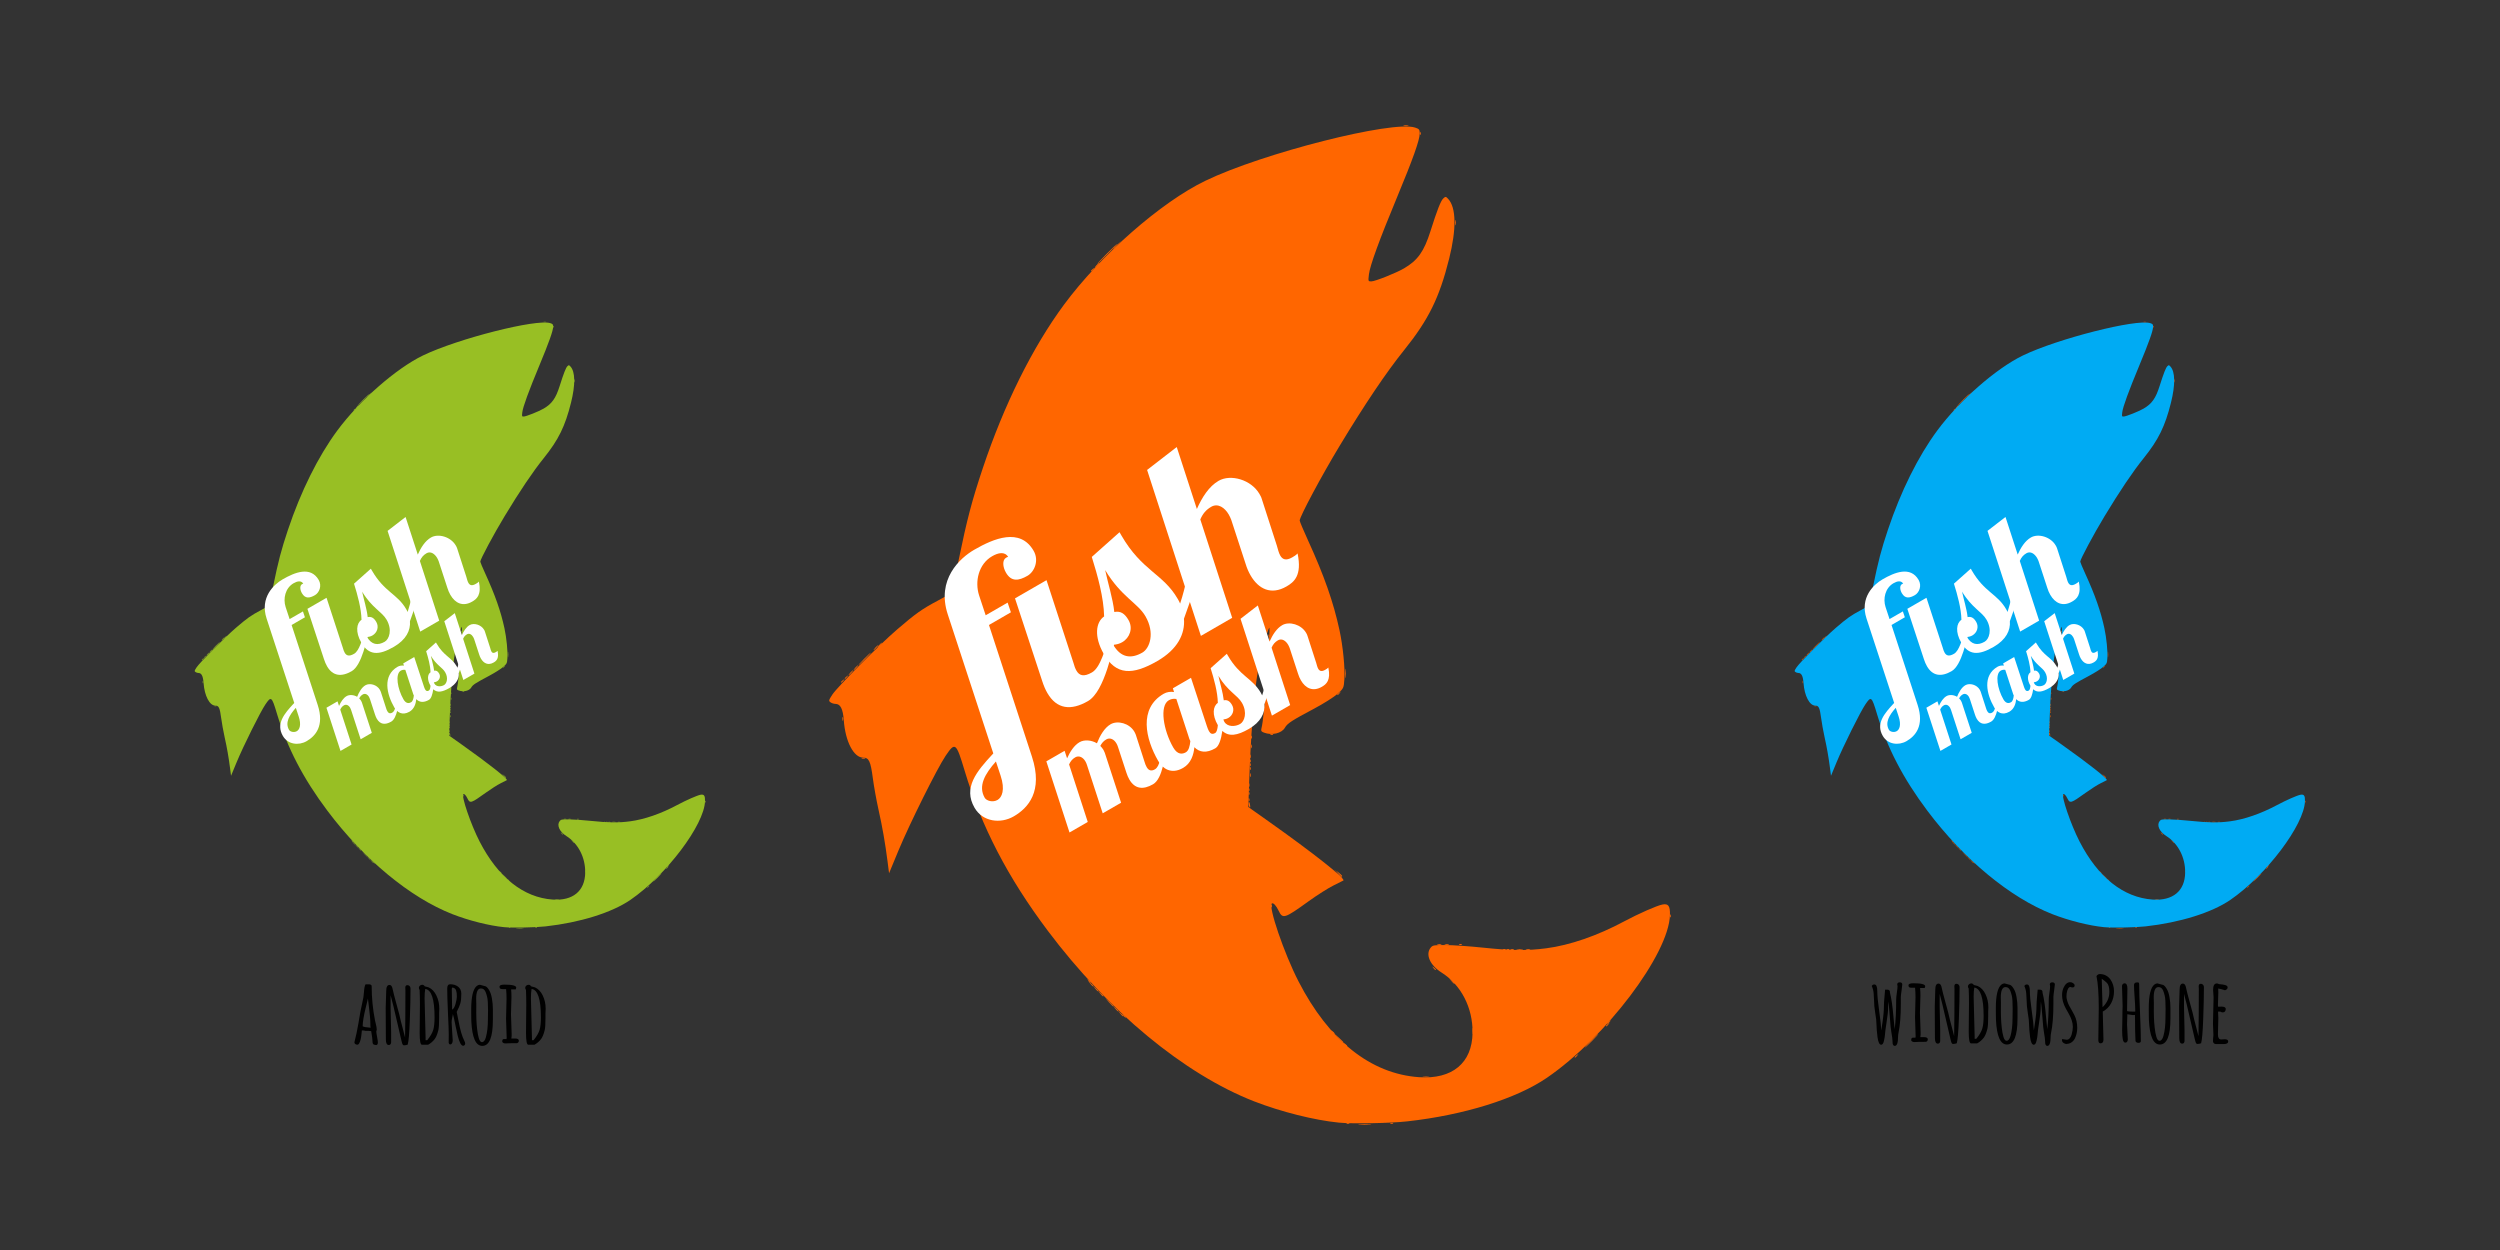 <?xml version="1.0" encoding="UTF-8" standalone="no"?>
<!-- Created with Inkscape (http://www.inkscape.org/) -->

<svg
   xmlns:dc="http://purl.org/dc/elements/1.1/"
   xmlns:cc="http://creativecommons.org/ns#"
   xmlns:rdf="http://www.w3.org/1999/02/22-rdf-syntax-ns#"
   xmlns:svg="http://www.w3.org/2000/svg"
   xmlns="http://www.w3.org/2000/svg"
   xmlns:xlink="http://www.w3.org/1999/xlink"
   xmlns:sodipodi="http://sodipodi.sourceforge.net/DTD/sodipodi-0.dtd"
   xmlns:inkscape="http://www.inkscape.org/namespaces/inkscape"
   width="2000"
   height="1000"
   id="svg3533"
   version="1.1"
   inkscape:version="0.48.4 r9939"
   sodipodi:docname="logo_wide.svg">
  <rect width="100%" height="100%" fill="#333333" stroke="none"/>
  <defs
     id="defs3535">
    <linearGradient
       inkscape:collect="always"
       id="linearGradient3056">
      <stop
         style="stop-color:#e6e6e6;stop-opacity:1;"
         offset="0"
         id="stop3058" />
      <stop
         style="stop-color:#e6e6e6;stop-opacity:0;"
         offset="1"
         id="stop3060" />
    </linearGradient>
    <linearGradient
       inkscape:collect="always"
       xlink:href="#linearGradient3056"
       id="linearGradient3062"
       x1="594.286"
       y1="145.714"
       x2="1377.817"
       y2="402.857"
       gradientUnits="userSpaceOnUse" />
  </defs>
  <sodipodi:namedview
     id="base"
     pagecolor="#ffffff"
     bordercolor="#666666"
     borderopacity="1.0"
     inkscape:pageopacity="0.0"
     inkscape:pageshadow="2"
     inkscape:zoom="0.35"
     inkscape:cx="1672.5526"
     inkscape:cy="450.94755"
     inkscape:document-units="px"
     inkscape:current-layer="g3075"
     showgrid="false"
     fit-margin-top="0"
     fit-margin-left="0"
     fit-margin-right="0"
     fit-margin-bottom="0"
     inkscape:window-width="1366"
     inkscape:window-height="714"
     inkscape:window-x="0"
     inkscape:window-y="25"
     inkscape:window-maximized="1" />
  <g
     inkscape:label="Layer 1"
     inkscape:groupmode="layer"
     id="layer1"
     transform="translate(36.628,-23.559)">
    <g
       id="g3075"
       transform="translate(5.734,0)">
      <g
         transform="translate(-247.522,-175.136)"
         id="g4465-5">
        <g
           id="g3218-6"
           transform="translate(339.411,-229.103)"
           style="fill:#ff6600">
          <path
             style="fill:#ff6600"
             d="m 953.249,1327.179 c 2.337,-0.211 6.162,-0.211 8.5,0 2.337,0.21 0.425,0.383 -4.25,0.383 -4.675,0 -6.588,-0.172 -4.25,-0.383 z m 172.25,-53.645 c 0,-0.208 0.787,-0.995 1.75,-1.75 1.586,-1.244 1.621,-1.208 0.378,0.378 -1.306,1.666 -2.127,2.196 -2.127,1.372 z m 25,-25 c 0,-0.208 0.787,-0.995 1.75,-1.75 1.586,-1.244 1.621,-1.208 0.378,0.378 -1.306,1.666 -2.127,2.196 -2.127,1.372 z m -388.595,-9.872 -1.905,-2.25 2.25,1.905 c 2.114,1.79 2.705,2.595 1.905,2.595 -0.19,0 -1.202,-1.012 -2.25,-2.25 z m -24,-24 -1.905,-2.25 2.25,1.905 c 2.114,1.79 2.705,2.595 1.905,2.595 -0.19,0 -1.202,-1.012 -2.25,-2.25 z m 274.467,-12.5 c -1.244,-1.586 -1.208,-1.621 0.378,-0.378 0.963,0.755 1.75,1.542 1.75,1.75 0,0.823 -0.821,0.293 -2.128,-1.372 z m 20.94,-18.933 c 0.722,-0.289 1.584,-0.253 1.917,0.079 0.332,0.332 -0.258,0.569 -1.312,0.525 -1.165,-0.048 -1.402,-0.285 -0.604,-0.604 z m -96.408,-56.567 -1.905,-2.25 2.25,1.905 c 2.114,1.79 2.705,2.595 1.905,2.595 -0.19,0 -1.202,-1.012 -2.25,-2.25 z m -72.031,-54.217 c -0.31,-0.807 -0.37,-2.044 -0.134,-2.75 0.236,-0.706 0.666,-0.046 0.956,1.467 0.566,2.953 0.099,3.682 -0.822,1.283 z m 0.784,-24.533 c 0,-1.375 0.227,-1.938 0.504,-1.25 0.277,0.688 0.277,1.812 0,2.5 -0.277,0.688 -0.504,0.125 -0.504,-1.25 z m -310.408,-13.662 c 0.688,-0.277 1.812,-0.277 2.5,0 0.688,0.277 0.125,0.504 -1.25,0.504 -1.375,0 -1.938,-0.227 -1.25,-0.504 z m 311.408,-9.338 c 0,-1.375 0.227,-1.938 0.504,-1.25 0.277,0.688 0.277,1.812 0,2.5 -0.277,0.688 -0.504,0.125 -0.504,-1.25 z m -327,-22 c 0,-1.375 0.227,-1.938 0.504,-1.25 0.277,0.688 0.277,1.812 0,2.5 -0.277,0.688 -0.504,0.125 -0.504,-1.25 z m -1.158,-29.378 c 0,-0.208 0.787,-0.995 1.75,-1.75 1.586,-1.244 1.621,-1.208 0.378,0.378 -1.306,1.666 -2.128,2.195 -2.128,1.372 z m 403.31,-7.122 c 0.006,-3.3 0.192,-4.529 0.415,-2.732 0.223,1.797 0.218,4.497 -0.01,6 -0.228,1.503 -0.41,0.032 -0.405,-3.268 z m -63.231,-7.083 c 0.048,-1.165 0.285,-1.402 0.604,-0.604 0.289,0.722 0.253,1.584 -0.079,1.917 -0.332,0.332 -0.569,-0.258 -0.525,-1.312 z M 565.999,945.911 c 0.995,-1.1 2.035,-2 2.31,-2 0.275,0 -0.314,0.9 -1.31,2 -0.995,1.1 -2.035,2 -2.31,2 -0.275,0 0.314,-0.9 1.31,-2 z m 313.579,-3.583 c 0.048,-1.165 0.285,-1.402 0.604,-0.604 0.289,0.722 0.253,1.584 -0.079,1.917 -0.332,0.332 -0.569,-0.258 -0.525,-1.312 z M 750.999,630.911 c 4.374,-4.4 8.178,-8 8.453,-8 0.275,0 -3.079,3.6 -7.453,8 -4.374,4.4 -8.178,8 -8.453,8 -0.275,0 3.079,-3.6 7.453,-8 z"
             id="path3232-86"
             inkscape:connector-curvature="0" />
          <path
             style="fill:#ff6600"
             d="m 757.904,1234.661 -1.905,-2.25 2.25,1.905 c 2.114,1.79 2.705,2.595 1.905,2.595 -0.19,0 -1.202,-1.012 -2.25,-2.25 z m -16,-16 -1.905,-2.25 2.25,1.905 c 1.238,1.048 2.25,2.06 2.25,2.25 0,0.8 -0.805,0.209 -2.595,-1.905 z m 122.674,-151.333 c 0.048,-1.165 0.285,-1.402 0.604,-0.604 0.289,0.722 0.253,1.584 -0.079,1.917 -0.332,0.332 -0.569,-0.258 -0.525,-1.312 z m 17.734,-52.1 c 0.722,-0.289 1.584,-0.253 1.917,0.079 0.332,0.332 -0.258,0.569 -1.312,0.525 -1.165,-0.048 -1.402,-0.285 -0.604,-0.604 z m -340.812,-44.694 c 0,-0.208 0.787,-0.995 1.75,-1.75 1.586,-1.244 1.621,-1.208 0.378,0.378 -1.306,1.666 -2.128,2.195 -2.128,1.372 z m 447.25,-442.312 c 0.963,-0.252 2.538,-0.252 3.5,0 0.963,0.252 0.175,0.457 -1.75,0.457 -1.925,0 -2.712,-0.206 -1.75,-0.457 z"
             id="path3230-3"
             inkscape:connector-curvature="0" />
          <path
             style="fill:#ff6600"
             d="m 978.311,1326.228 c 0.722,-0.289 1.584,-0.253 1.917,0.079 0.332,0.332 -0.258,0.569 -1.312,0.525 -1.165,-0.048 -1.402,-0.285 -0.604,-0.604 z m -225.375,-96.567 -2.937,-3.25 3.25,2.937 c 1.788,1.615 3.25,3.078 3.25,3.25 0,0.772 -0.825,0.092 -3.563,-2.937 z m -7.032,-7 -1.905,-2.25 2.25,1.905 c 2.114,1.79 2.705,2.595 1.905,2.595 -0.19,0 -1.202,-1.012 -2.25,-2.25 z m 281,-10 -1.905,-2.25 2.25,1.905 c 1.238,1.048 2.25,2.06 2.25,2.25 0,0.8 -0.805,0.209 -2.595,-1.905 z m 52.345,-25.456 c 1.238,-0.238 3.263,-0.238 4.5,0 1.238,0.238 0.225,0.433 -2.25,0.433 -2.475,0 -3.487,-0.195 -2.25,-0.433 z M 865.578,1042.328 c 0.048,-1.165 0.285,-1.402 0.604,-0.604 0.289,0.722 0.253,1.584 -0.079,1.917 -0.332,0.332 -0.569,-0.258 -0.525,-1.312 z M 545.999,965.911 c 0.995,-1.1 2.035,-2 2.31,-2 0.275,0 -0.314,0.9 -1.31,2 -0.995,1.1 -2.035,2 -2.31,2 -0.275,0 0.314,-0.9 1.31,-2 z m 11,-11 c 2.709,-2.75 5.15,-5 5.425,-5 0.275,0 -1.716,2.25 -4.425,5 -2.709,2.75 -5.15,5 -5.425,5 -0.275,0 1.716,-2.25 4.425,-5 z M 1001.578,534.328 c 0.048,-1.165 0.285,-1.402 0.604,-0.604 0.289,0.722 0.253,1.584 -0.079,1.917 -0.332,0.332 -0.569,-0.258 -0.525,-1.312 z"
             id="path3228-5"
             inkscape:connector-curvature="0" />
          <path
             style="fill:#ff6600"
             d="m 1004.249,1289.206 c 1.238,-0.238 3.263,-0.238 4.5,0 1.238,0.238 0.225,0.433 -2.25,0.433 -2.475,0 -3.487,-0.195 -2.25,-0.433 z m 70,-101.957 c 0.688,-0.277 1.812,-0.277 2.5,0 0.688,0.277 0.125,0.504 -1.25,0.504 -1.375,0 -1.938,-0.227 -1.25,-0.504 z m 12.519,-0.031 c 0.973,-0.254 2.323,-0.237 3,0.037 0.677,0.274 -0.119,0.481 -1.769,0.461 -1.65,-0.02 -2.204,-0.244 -1.231,-0.498 z m -204.19,-34.89 c 0.048,-1.165 0.285,-1.402 0.604,-0.604 0.289,0.722 0.253,1.584 -0.079,1.917 -0.332,0.332 -0.569,-0.258 -0.525,-1.312 z m -18,-90 c 0.048,-1.165 0.285,-1.402 0.604,-0.604 0.289,0.722 0.253,1.584 -0.079,1.917 -0.332,0.332 -0.569,-0.258 -0.525,-1.312 z m 1,-23 c 0.048,-1.165 0.285,-1.402 0.604,-0.604 0.289,0.722 0.253,1.584 -0.079,1.917 -0.332,0.332 -0.569,-0.258 -0.525,-1.312 z m 1,-22 c 0.048,-1.165 0.285,-1.402 0.604,-0.604 0.289,0.722 0.253,1.584 -0.079,1.917 -0.332,0.332 -0.569,-0.258 -0.525,-1.312 z M 549.999,961.911 c 0.995,-1.1 2.035,-2 2.31,-2 0.275,0 -0.314,0.9 -1.31,2 -0.995,1.1 -2.035,2 -2.31,2 -0.275,0 0.314,-0.9 1.31,-2 z"
             id="path3226-7"
             inkscape:connector-curvature="0" />
          <path
             style="fill:#ff6600"
             d="m 1138.499,1260.411 c 2.987,-3.025 5.657,-5.5 5.932,-5.5 0.275,0 -1.944,2.475 -4.932,5.5 -2.987,3.025 -5.657,5.5 -5.932,5.5 -0.275,0 1.944,-2.475 4.932,-5.5 z m -202.054,-2.25 -3.446,-3.75 3.75,3.446 c 2.062,1.895 3.75,3.583 3.75,3.75 0,0.764 -0.846,0.044 -4.054,-3.446 z m 134.866,-70.933 c 0.722,-0.289 1.584,-0.253 1.917,0.079 0.332,0.332 -0.258,0.569 -1.312,0.525 -1.165,-0.048 -1.402,-0.285 -0.604,-0.604 z M 864.578,1059.328 c 0.048,-1.165 0.285,-1.402 0.604,-0.604 0.289,0.722 0.253,1.584 -0.079,1.917 -0.332,0.332 -0.569,-0.258 -0.525,-1.312 z m 1,-23 c 0.048,-1.165 0.285,-1.402 0.604,-0.604 0.289,0.722 0.253,1.584 -0.079,1.917 -0.332,0.332 -0.569,-0.258 -0.525,-1.312 z M 738.499,644.534 c 0,-0.208 0.787,-0.995 1.75,-1.75 1.586,-1.244 1.621,-1.208 0.378,0.378 -1.306,1.666 -2.128,2.195 -2.128,1.372 z m 291.232,-38.622 c 0,-1.925 0.206,-2.712 0.457,-1.75 0.252,0.963 0.252,2.538 0,3.5 -0.252,0.963 -0.457,0.175 -0.457,-1.75 z"
             id="path3224-4"
             inkscape:connector-curvature="0" />
          <path
             style="fill:#ff6600"
             d="m 943.311,1326.228 c 0.722,-0.289 1.584,-0.253 1.917,0.079 0.332,0.332 -0.258,0.569 -1.312,0.525 -1.165,-0.048 -1.402,-0.285 -0.604,-0.604 z m -1.94,-63.067 c -1.244,-1.586 -1.208,-1.621 0.378,-0.378 0.963,0.755 1.75,1.542 1.75,1.75 0,0.823 -0.821,0.293 -2.128,-1.372 z m 102.38,-10.75 c 0.011,-2.2 0.216,-2.982 0.455,-1.738 0.239,1.244 0.23,3.044 -0.02,4 -0.25,0.956 -0.446,-0.062 -0.435,-2.262 z m -112.38,0.75 c -1.244,-1.586 -1.208,-1.621 0.378,-0.378 1.666,1.306 2.195,2.128 1.372,2.128 -0.208,0 -0.995,-0.787 -1.75,-1.75 z m 220.128,-6.628 c 0,-0.208 0.787,-0.995 1.75,-1.75 1.586,-1.244 1.621,-1.208 0.378,0.378 -1.306,1.666 -2.127,2.196 -2.127,1.372 z m -387.128,-6.372 c -1.244,-1.586 -1.208,-1.621 0.378,-0.378 1.666,1.306 2.195,2.128 1.372,2.128 -0.208,0 -0.995,-0.787 -1.75,-1.75 z m -28,-28 c -1.244,-1.586 -1.208,-1.621 0.378,-0.378 1.666,1.306 2.195,2.128 1.372,2.128 -0.208,0 -0.995,-0.787 -1.75,-1.75 z m 331.94,-24.933 c 0.722,-0.289 1.584,-0.253 1.917,0.079 0.332,0.332 -0.258,0.569 -1.312,0.525 -1.165,-0.048 -1.402,-0.285 -0.604,-0.604 z m -52.544,-4.01 c 0.973,-0.254 2.323,-0.237 3,0.037 0.677,0.274 -0.119,0.481 -1.769,0.461 -1.65,-0.02 -2.204,-0.244 -1.231,-0.498 z m 6,0 c 0.973,-0.254 2.323,-0.237 3,0.037 0.677,0.274 -0.119,0.481 -1.769,0.461 -1.65,-0.02 -2.204,-0.244 -1.231,-0.498 z m 179.81,-22.89 c 0.048,-1.165 0.285,-1.402 0.604,-0.604 0.289,0.722 0.253,1.584 -0.079,1.917 -0.332,0.332 -0.569,-0.258 -0.525,-1.312 z m -265.642,-33.667 -2.937,-3.25 3.25,2.937 c 3.029,2.738 3.71,3.563 2.937,3.563 -0.172,0 -1.635,-1.462 -3.25,-3.25 z m -71.279,-70.75 c 0,-1.375 0.227,-1.938 0.504,-1.25 0.277,0.688 0.277,1.812 0,2.5 -0.277,0.688 -0.504,0.125 -0.504,-1.25 z m 1,-23 c 0,-1.375 0.227,-1.938 0.504,-1.25 0.277,0.688 0.277,1.812 0,2.5 -0.277,0.688 -0.504,0.125 -0.504,-1.25 z m 69.842,-49.378 c 0,-0.208 0.787,-0.995 1.75,-1.75 1.586,-1.244 1.621,-1.208 0.378,0.378 -1.306,1.666 -2.128,2.195 -2.128,1.372 z m -55.921,-30.206 c 0.048,-1.165 0.285,-1.402 0.604,-0.604 0.289,0.722 0.253,1.584 -0.079,1.917 -0.332,0.332 -0.569,-0.258 -0.525,-1.312 z m -310.579,-9.417 c 0.995,-1.1 2.035,-2 2.31,-2 0.275,0 -0.314,0.9 -1.31,2 -0.995,1.1 -2.035,2 -2.31,2 -0.275,0 0.314,-0.9 1.31,-2 z m 311.579,-7.583 c 0.048,-1.165 0.285,-1.402 0.604,-0.604 0.289,0.722 0.253,1.584 -0.079,1.917 -0.332,0.332 -0.569,-0.258 -0.525,-1.312 z M 742.999,639.911 c 0.995,-1.1 2.035,-2 2.31,-2 0.275,0 -0.314,0.9 -1.31,2 -0.995,1.1 -2.035,2 -2.31,2 -0.275,0 0.314,-0.9 1.31,-2 z m 13.5,-13.313 c 0,-0.172 1.462,-1.635 3.25,-3.25 l 3.25,-2.937 -2.937,3.25 c -2.738,3.029 -3.563,3.71 -3.563,2.937 z"
             id="path3222-8"
             inkscape:connector-curvature="0" />
          <path
             style="fill:#ff6600"
             d="m 936.853,1325.895 c -19.426,-1.892 -46.437,-8.674 -67.864,-17.039 -55.867,-21.812 -116.688,-72.107 -164.998,-136.444 -31.933,-42.527 -53.033,-83.127 -66.521,-128 -6.818,-22.683 -7.571,-23.277 -15.21,-11.998 -6.714,9.912 -28.983,54.67 -37.811,75.991 l -7.449,17.993 -1.216,-9.493 c -1.9,-14.833 -4.092,-27.363 -7.292,-41.684 -1.621,-7.255 -3.642,-18.486 -4.49,-24.957 -1.769,-13.493 -3.111,-16.352 -7.679,-16.352 -7.599,0 -14.316,-12.893 -15.531,-29.809 -0.657,-9.147 -2.703,-13.191 -6.673,-13.191 -1.23,0 -3.016,-0.57 -3.968,-1.267 -1.606,-1.174 -1.495,-1.63 1.525,-6.25 3.963,-6.064 37.352,-39.611 51.825,-52.071 14.617,-12.584 19.906,-16.337 32.243,-22.882 5.909,-3.135 10.964,-6.056 11.233,-6.492 0.269,-0.436 2.788,-11.985 5.598,-25.665 6.782,-33.024 10.596,-47.559 19.385,-73.873 16.97,-50.808 39.873,-96.925 65.033,-130.945 29.298,-39.617 77.593,-81.943 113.008,-99.04 45.874,-22.147 149.827,-48.512 167.837,-42.568 3.301,1.089 3.663,1.559 3.663,4.755 0,5.193 -5.38,20.341 -18.043,50.799 -14.263,34.306 -21.741,54.815 -22.575,61.912 -0.646,5.496 -0.615,5.588 1.896,5.588 2.981,0 19.873,-6.726 26.191,-10.429 11.012,-6.453 16.027,-13.525 21.178,-29.86 5.326,-16.892 8.242,-24.299 10.297,-26.16 1.748,-1.582 1.974,-1.555 3.84,0.447 6.441,6.914 6.725,23.992 0.794,47.771 -7.8,31.273 -16.462,48.864 -36.059,73.231 -14.259,17.729 -31.393,43.165 -51.535,76.504 -14.493,23.989 -31.983,56.687 -31.983,59.793 0,0.735 2.976,7.832 6.613,15.77 12.891,28.136 20.397,49.536 25.229,71.933 2.762,12.8 4.528,30.587 3.904,39.312 -0.506,7.077 -0.562,7.196 -5.494,11.669 -2.74,2.486 -11.159,7.802 -18.707,11.814 -18.062,9.599 -21.39,11.771 -23.379,15.256 -2.57,4.504 -10.374,6.342 -16.705,3.934 -2.217,-0.843 -2.562,-1.444 -2.035,-3.544 1.267,-5.05 2.493,-17.413 4.008,-40.441 0.851,-12.925 1.822,-27.325 2.158,-32 0.336,-4.675 0.335,-8.232 -10e-4,-7.905 -1.131,1.098 -7.472,25.312 -9.01,34.406 -3.227,19.086 -5.748,51.59 -7.095,91.5 l -0.591,17.5 16.245,11.5 c 35.922,25.43 61.752,45.852 59.798,47.277 -0.241,0.175 -3.813,1.976 -7.938,4.001 -4.125,2.025 -13.067,7.7 -19.872,12.61 -19.321,13.943 -20.744,14.389 -24.011,7.519 -1.89,-3.975 -4.194,-6.478 -5.321,-5.782 -3.226,1.994 9.683,39.87 21.254,62.359 24.371,47.368 57.775,73.935 96.353,76.631 26.69,1.866 42.605,-11.351 42.891,-35.617 0.235,-19.94 -9.184,-38.216 -24.768,-48.058 -9.31,-5.88 -13.113,-14.525 -8.756,-19.905 1.623,-2.005 2.636,-2.179 12.25,-2.116 5.764,0.038 19.031,0.966 29.481,2.062 22.787,2.39 35.559,2.522 50.802,0.523 18.94,-2.483 40.87,-10.065 62.294,-21.538 11.634,-6.23 26.23,-12.656 30.617,-13.479 4.754,-0.892 6.184,1.119 5.982,8.414 -0.861,31.249 -51.239,97.883 -98.45,130.218 -24.462,16.754 -66.309,29.806 -111.746,34.852 -13.498,1.499 -43.862,2.061 -54.646,1.01 z"
             id="path3220-45"
             inkscape:connector-curvature="0" />
        </g>
        <g
           transform="matrix(0.866,-0.5,0.5,0.866,0,0)"
           style="font-size:200.725px;font-style:normal;font-variant:normal;font-weight:bold;font-stretch:normal;line-height:125%;letter-spacing:0px;word-spacing:0px;fill:#ffffff;fill-opacity:1;stroke:none;font-family:League Spartan;-inkscape-font-specification:League Spartan Bold"
           id="text3234-72">
          <path
             d="m 559.87,1084.6 c 6.423,0 14.251,-5.821 14.251,-14.854 0,-21.678 -22.682,-24.488 -40.747,-24.488 -13.248,0 -38.138,5.42 -44.16,34.123 l -24.087,114.614 c -19.069,5.821 -34.725,11.642 -34.725,30.109 0,13.047 11.441,21.678 23.686,21.678 13.248,0 30.51,-5.42 36.532,-34.123 l 22.883,-108.392 20.273,0 1.606,-8.029 -20.273,0 3.412,-16.459 c 2.409,-11.241 12.044,-21.879 24.689,-21.879 5.62,0 10.638,1.606 10.839,6.825 -0.602,-0.201 -1.405,-0.201 -1.807,-0.201 -3.613,0 -6.022,5.018 -6.022,10.237 0,8.631 5.42,10.839 13.649,10.839 M 441.442,1221.294 c 0,-10.839 9.635,-16.459 22.28,-20.675 l -2.409,11.642 c -2.409,11.843 -7.828,15.657 -11.843,15.657 -4.416,0 -8.029,-3.814 -8.029,-6.624 m 100.764,-126.055 -14.251,68.247 c -0.803,3.814 -1.204,7.025 -1.204,10.237 0,15.054 9.233,21.879 24.89,21.879 15.657,0 38.339,-26.696 47.572,-35.93 l -6.825,0 c -8.029,6.423 -18.467,17.664 -26.496,17.664 -7.828,0 -10.036,-3.011 -10.036,-7.427 0,-2.007 0.401,-4.215 1.004,-6.423 l 14.452,-68.247 -29.105,0"
             style="fill:#ffffff;font-family:'Lobster 1.3';-inkscape-font-specification:'Lobster 1.3 Bold'"
             id="path3207" />
          <path
             d="m 611.967,1097.246 c -3.412,15.255 -8.029,33.12 -15.255,46.167 -8.029,0.602 -15.255,9.835 -15.255,25.893 0,19.671 11.241,26.295 34.324,26.295 18.667,0 30.109,-7.628 35.328,-18.667 8.029,-6.825 16.058,-13.85 21.678,-18.266 l -5.219,-6.825 c -2.409,2.81 -7.427,8.029 -13.047,13.047 0.201,-1.405 0.201,-2.81 0.201,-4.215 0,-23.485 -13.649,-33.521 -13.649,-66.641 l 0,-2.81 -29.105,6.022 m 0.201,58.411 c 0,-6.022 -1.807,-9.635 -6.624,-11.241 4.416,-10.036 7.226,-22.883 10.438,-32.718 0.401,25.091 9.434,35.729 9.434,48.174 0,15.456 -9.836,23.886 -16.66,23.886 -10.638,0 -17.062,-5.219 -17.062,-17.062 2.409,1.204 4.817,1.806 7.226,1.806 7.025,0 13.248,-5.219 13.248,-12.846"
             style="fill:#ffffff;font-family:'Lobster 1.3';-inkscape-font-specification:'Lobster 1.3 Bold'"
             id="path3209" />
          <path
             d="m 755.937,1177.135 c -1.606,0.602 -3.814,0.602 -5.219,0.602 -6.022,0 -7.628,-2.61 -7.628,-6.022 0,-2.609 1.004,-5.62 1.606,-8.23 l 8.23,-38.339 c 0.401,-1.405 0.401,-3.011 0.401,-4.416 0,-13.248 -11.843,-25.492 -23.083,-25.492 -8.832,0 -18.065,4.817 -26.295,10.839 l 10.839,-50.984 -29.707,4.014 -29.105,136.493 28.904,0 17.262,-80.892 c 4.014,-3.011 7.828,-4.416 12.646,-4.416 6.222,0 9.033,6.022 9.033,12.445 0,1.606 -0.201,3.212 -0.401,4.617 l -7.628,36.13 c -0.803,3.412 -1.204,6.825 -1.204,10.036 0,12.646 6.223,22.08 20.474,22.08 6.825,0 15.255,-1.204 20.875,-18.467"
             style="fill:#ffffff;font-family:'Lobster 1.3';-inkscape-font-specification:'Lobster 1.3 Bold'"
             id="path3211" />
        </g>
        <g
           transform="matrix(0.866,-0.5,0.5,0.866,0,0)"
           style="font-size:117.109px;font-style:normal;font-variant:normal;font-weight:bold;font-stretch:normal;line-height:125%;letter-spacing:0px;word-spacing:0px;fill:#ffffff;fill-opacity:1;stroke:none;font-family:League Spartan;-inkscape-font-specification:League Spartan Bold"
           id="text3240-10">
          <path
             d="m 571.32,1238.151 c 0.117,-0.937 0.234,-1.757 0.234,-2.693 0,-7.963 -7.027,-14.756 -13.467,-14.756 -5.738,0 -11.945,3.63 -17.098,7.729 -2.576,-4.567 -7.261,-7.729 -11.594,-7.729 -5.036,0 -10.423,2.811 -15.107,6.207 l 1.288,-6.207 -16.864,0 -12.414,58.554 16.864,0 10.071,-47.312 c 2.342,-1.639 4.333,-2.459 7.144,-2.459 3.162,0 5.387,2.693 5.387,6.909 0,0.937 -0.117,1.991 -0.351,3.045 l -8.432,39.817 16.981,0 8.666,-41.105 c 0.117,-0.82 0.234,-1.639 0.234,-2.459 0,-1.405 -0.234,-2.693 -0.586,-4.099 2.225,-1.405 4.216,-2.108 6.792,-2.108 3.162,0 5.387,2.693 5.387,6.909 0,0.937 -0.117,1.991 -0.351,3.045 l -4.45,21.08 c -0.468,2.225 -0.703,4.099 -0.703,5.973 0,8.783 5.387,12.765 14.521,12.765 9.134,0 19.674,-15.224 25.061,-21.548 l -5.504,0 c -2.693,5.036 -7.612,11.945 -12.296,11.945 -3.747,0 -4.801,-2.108 -4.801,-4.801 0,-1.405 0.234,-2.928 0.586,-4.333 l 4.801,-22.368"
             style="fill:#ffffff;font-family:'Lobster 1.3';-inkscape-font-specification:'Lobster 1.3 Bold'"
             id="path3214" />
          <path
             d="m 615.604,1220.702 -0.703,3.045 c -2.108,-1.757 -5.036,-2.928 -7.846,-2.928 -23.422,0 -30.682,24.124 -30.682,44.267 0,6.909 3.279,14.873 14.521,14.873 7.261,0 12.531,-4.919 16.044,-9.837 1.405,5.621 5.855,9.134 14.053,9.134 3.396,0 7.612,-3.865 11.828,-9.252 2.108,6.792 8.432,9.252 19.206,9.252 10.891,0 17.566,-4.45 20.611,-10.891 4.684,-3.982 9.369,-8.081 12.648,-10.657 l -3.045,-3.982 c -1.405,1.639 -4.333,4.684 -7.612,7.612 l 0.117,-2.459 c -0.117,-13.702 -7.963,-19.557 -7.963,-38.88 l 0,-1.64 -16.981,3.513 c -1.991,8.9 -4.684,19.323 -8.9,26.935 -4.684,0.351 -8.9,5.738 -8.9,15.458 -1.874,2.693 -3.63,4.333 -4.919,4.333 -2.693,0 -3.63,-1.288 -3.63,-3.748 0,-1.171 0.234,-2.576 0.586,-4.333 l 8.315,-39.817 -16.747,0 m -8.432,39.817 c -0.351,1.288 -0.586,2.576 -0.586,3.747 -2.342,3.279 -4.919,5.973 -7.612,5.973 -2.928,0 -6.792,-1.288 -6.792,-8.315 0,-15.927 7.027,-34.547 15.81,-34.547 1.64,0 3.865,0.468 5.738,2.108 l -6.558,31.034 m 42.745,-4.567 c 0,-3.513 -1.054,-5.621 -3.865,-6.558 2.576,-5.855 4.216,-13.35 6.09,-19.089 0.234,14.639 5.504,20.845 5.504,28.106 0,9.017 -5.738,13.936 -9.72,13.936 -4.567,0 -10.071,-2.928 -10.071,-7.963 0,-0.586 0.117,-1.288 0.234,-1.874 1.405,0.586 2.693,0.937 4.099,0.937 4.099,0 7.729,-3.045 7.729,-7.495"
             style="fill:#ffffff;font-family:'Lobster 1.3';-inkscape-font-specification:'Lobster 1.3 Bold'"
             id="path3216" />
          <path
             d="m 731.602,1268.482 c -0.937,0.351 -2.225,0.351 -3.045,0.351 -3.513,0 -4.45,-1.522 -4.45,-3.513 0,-1.522 0.586,-3.279 0.937,-4.801 l 4.801,-22.368 c 0.234,-0.82 0.234,-1.757 0.234,-2.576 0,-7.729 -6.909,-14.873 -13.467,-14.873 -5.153,0 -10.54,2.811 -15.341,6.324 l 6.324,-29.746 -17.332,2.342 -16.981,79.634 16.864,0 10.071,-47.195 c 2.342,-1.757 4.567,-2.576 7.378,-2.576 3.63,0 5.27,3.513 5.27,7.261 0,0.937 -0.117,1.874 -0.234,2.693 l -4.45,21.08 c -0.468,1.991 -0.703,3.982 -0.703,5.855 0,7.378 3.63,12.882 11.945,12.882 3.982,0 8.9,-0.703 12.179,-10.774"
             style="fill:#ffffff;font-family:'Lobster 1.3';-inkscape-font-specification:'Lobster 1.3 Bold'"
             id="path3218" />
        </g>
      </g>
      <g
         id="g2997"
         transform="matrix(0.607,0,0,0.607,1072.186,-39.532)"
         style="fill:#ff6600">
        <path
           style="fill:#ff6600"
           d="m 953.249,1327.179 c 2.337,-0.211 6.162,-0.211 8.5,0 2.337,0.21 0.425,0.383 -4.25,0.383 -4.675,0 -6.588,-0.172 -4.25,-0.383 z m 172.25,-53.645 c 0,-0.208 0.787,-0.995 1.75,-1.75 1.586,-1.244 1.621,-1.208 0.378,0.378 -1.306,1.666 -2.127,2.196 -2.127,1.372 z m 25,-25 c 0,-0.208 0.787,-0.995 1.75,-1.75 1.586,-1.244 1.621,-1.208 0.378,0.378 -1.306,1.666 -2.127,2.196 -2.127,1.372 z m -388.595,-9.872 -1.905,-2.25 2.25,1.905 c 2.114,1.79 2.705,2.595 1.905,2.595 -0.19,0 -1.202,-1.012 -2.25,-2.25 z m -24,-24 -1.905,-2.25 2.25,1.905 c 2.114,1.79 2.705,2.595 1.905,2.595 -0.19,0 -1.202,-1.012 -2.25,-2.25 z m 274.467,-12.5 c -1.244,-1.586 -1.208,-1.621 0.378,-0.378 0.963,0.755 1.75,1.542 1.75,1.75 0,0.823 -0.821,0.293 -2.128,-1.372 z m 20.94,-18.933 c 0.722,-0.289 1.584,-0.253 1.917,0.079 0.332,0.332 -0.258,0.569 -1.312,0.525 -1.165,-0.048 -1.402,-0.285 -0.604,-0.604 z m -96.408,-56.567 -1.905,-2.25 2.25,1.905 c 2.114,1.79 2.705,2.595 1.905,2.595 -0.19,0 -1.202,-1.012 -2.25,-2.25 z m -72.031,-54.217 c -0.31,-0.807 -0.37,-2.044 -0.134,-2.75 0.236,-0.706 0.666,-0.046 0.956,1.467 0.566,2.953 0.099,3.682 -0.822,1.283 z m 0.784,-24.533 c 0,-1.375 0.227,-1.938 0.504,-1.25 0.277,0.688 0.277,1.812 0,2.5 -0.277,0.688 -0.504,0.125 -0.504,-1.25 z m -310.408,-13.662 c 0.688,-0.277 1.812,-0.277 2.5,0 0.688,0.277 0.125,0.504 -1.25,0.504 -1.375,0 -1.938,-0.227 -1.25,-0.504 z m 311.408,-9.338 c 0,-1.375 0.227,-1.938 0.504,-1.25 0.277,0.688 0.277,1.812 0,2.5 -0.277,0.688 -0.504,0.125 -0.504,-1.25 z m -327,-22 c 0,-1.375 0.227,-1.938 0.504,-1.25 0.277,0.688 0.277,1.812 0,2.5 -0.277,0.688 -0.504,0.125 -0.504,-1.25 z m -1.158,-29.378 c 0,-0.208 0.787,-0.995 1.75,-1.75 1.586,-1.244 1.621,-1.208 0.378,0.378 -1.306,1.666 -2.128,2.195 -2.128,1.372 z m 403.31,-7.122 c 0.006,-3.3 0.192,-4.529 0.415,-2.732 0.223,1.797 0.218,4.497 -0.01,6 -0.228,1.503 -0.41,0.032 -0.405,-3.268 z m -63.231,-7.083 c 0.048,-1.165 0.285,-1.402 0.604,-0.604 0.289,0.722 0.253,1.584 -0.079,1.917 -0.332,0.332 -0.569,-0.258 -0.525,-1.312 z M 565.999,945.911 c 0.995,-1.1 2.035,-2 2.31,-2 0.275,0 -0.314,0.9 -1.31,2 -0.995,1.1 -2.035,2 -2.31,2 -0.275,0 0.314,-0.9 1.31,-2 z m 313.579,-3.583 c 0.048,-1.165 0.285,-1.402 0.604,-0.604 0.289,0.722 0.253,1.584 -0.079,1.917 -0.332,0.332 -0.569,-0.258 -0.525,-1.312 z M 750.999,630.911 c 4.374,-4.4 8.178,-8 8.453,-8 0.275,0 -3.079,3.6 -7.453,8 -4.374,4.4 -8.178,8 -8.453,8 -0.275,0 3.079,-3.6 7.453,-8 z"
           id="path2999"
           inkscape:connector-curvature="0" />
        <path
           style="fill:#ff6600"
           d="m 757.904,1234.661 -1.905,-2.25 2.25,1.905 c 2.114,1.79 2.705,2.595 1.905,2.595 -0.19,0 -1.202,-1.012 -2.25,-2.25 z m -16,-16 -1.905,-2.25 2.25,1.905 c 1.238,1.048 2.25,2.06 2.25,2.25 0,0.8 -0.805,0.209 -2.595,-1.905 z m 122.674,-151.333 c 0.048,-1.165 0.285,-1.402 0.604,-0.604 0.289,0.722 0.253,1.584 -0.079,1.917 -0.332,0.332 -0.569,-0.258 -0.525,-1.312 z m 17.734,-52.1 c 0.722,-0.289 1.584,-0.253 1.917,0.079 0.332,0.332 -0.258,0.569 -1.312,0.525 -1.165,-0.048 -1.402,-0.285 -0.604,-0.604 z m -340.812,-44.694 c 0,-0.208 0.787,-0.995 1.75,-1.75 1.586,-1.244 1.621,-1.208 0.378,0.378 -1.306,1.666 -2.128,2.195 -2.128,1.372 z m 447.25,-442.312 c 0.963,-0.252 2.538,-0.252 3.5,0 0.963,0.252 0.175,0.457 -1.75,0.457 -1.925,0 -2.712,-0.206 -1.75,-0.457 z"
           id="path3001"
           inkscape:connector-curvature="0" />
        <path
           style="fill:#ff6600"
           d="m 978.311,1326.228 c 0.722,-0.289 1.584,-0.253 1.917,0.079 0.332,0.332 -0.258,0.569 -1.312,0.525 -1.165,-0.048 -1.402,-0.285 -0.604,-0.604 z m -225.375,-96.567 -2.937,-3.25 3.25,2.937 c 1.788,1.615 3.25,3.078 3.25,3.25 0,0.772 -0.825,0.092 -3.563,-2.937 z m -7.032,-7 -1.905,-2.25 2.25,1.905 c 2.114,1.79 2.705,2.595 1.905,2.595 -0.19,0 -1.202,-1.012 -2.25,-2.25 z m 281,-10 -1.905,-2.25 2.25,1.905 c 1.238,1.048 2.25,2.06 2.25,2.25 0,0.8 -0.805,0.209 -2.595,-1.905 z m 52.345,-25.456 c 1.238,-0.238 3.263,-0.238 4.5,0 1.238,0.238 0.225,0.433 -2.25,0.433 -2.475,0 -3.487,-0.195 -2.25,-0.433 z M 865.578,1042.328 c 0.048,-1.165 0.285,-1.402 0.604,-0.604 0.289,0.722 0.253,1.584 -0.079,1.917 -0.332,0.332 -0.569,-0.258 -0.525,-1.312 z M 545.999,965.911 c 0.995,-1.1 2.035,-2 2.31,-2 0.275,0 -0.314,0.9 -1.31,2 -0.995,1.1 -2.035,2 -2.31,2 -0.275,0 0.314,-0.9 1.31,-2 z m 11,-11 c 2.709,-2.75 5.15,-5 5.425,-5 0.275,0 -1.716,2.25 -4.425,5 -2.709,2.75 -5.15,5 -5.425,5 -0.275,0 1.716,-2.25 4.425,-5 z M 1001.578,534.328 c 0.048,-1.165 0.285,-1.402 0.604,-0.604 0.289,0.722 0.253,1.584 -0.079,1.917 -0.332,0.332 -0.569,-0.258 -0.525,-1.312 z"
           id="path3003"
           inkscape:connector-curvature="0" />
        <path
           style="fill:#ff6600"
           d="m 1004.249,1289.206 c 1.238,-0.238 3.263,-0.238 4.5,0 1.238,0.238 0.225,0.433 -2.25,0.433 -2.475,0 -3.487,-0.195 -2.25,-0.433 z m 70,-101.957 c 0.688,-0.277 1.812,-0.277 2.5,0 0.688,0.277 0.125,0.504 -1.25,0.504 -1.375,0 -1.938,-0.227 -1.25,-0.504 z m 12.519,-0.031 c 0.973,-0.254 2.323,-0.237 3,0.037 0.677,0.274 -0.119,0.481 -1.769,0.461 -1.65,-0.02 -2.204,-0.244 -1.231,-0.498 z m -204.19,-34.89 c 0.048,-1.165 0.285,-1.402 0.604,-0.604 0.289,0.722 0.253,1.584 -0.079,1.917 -0.332,0.332 -0.569,-0.258 -0.525,-1.312 z m -18,-90 c 0.048,-1.165 0.285,-1.402 0.604,-0.604 0.289,0.722 0.253,1.584 -0.079,1.917 -0.332,0.332 -0.569,-0.258 -0.525,-1.312 z m 1,-23 c 0.048,-1.165 0.285,-1.402 0.604,-0.604 0.289,0.722 0.253,1.584 -0.079,1.917 -0.332,0.332 -0.569,-0.258 -0.525,-1.312 z m 1,-22 c 0.048,-1.165 0.285,-1.402 0.604,-0.604 0.289,0.722 0.253,1.584 -0.079,1.917 -0.332,0.332 -0.569,-0.258 -0.525,-1.312 z M 549.999,961.911 c 0.995,-1.1 2.035,-2 2.31,-2 0.275,0 -0.314,0.9 -1.31,2 -0.995,1.1 -2.035,2 -2.31,2 -0.275,0 0.314,-0.9 1.31,-2 z"
           id="path3005"
           inkscape:connector-curvature="0" />
        <path
           style="fill:#ff6600"
           d="m 1138.499,1260.411 c 2.987,-3.025 5.657,-5.5 5.932,-5.5 0.275,0 -1.944,2.475 -4.932,5.5 -2.987,3.025 -5.657,5.5 -5.932,5.5 -0.275,0 1.944,-2.475 4.932,-5.5 z m -202.054,-2.25 -3.446,-3.75 3.75,3.446 c 2.062,1.895 3.75,3.583 3.75,3.75 0,0.764 -0.846,0.044 -4.054,-3.446 z m 134.866,-70.933 c 0.722,-0.289 1.584,-0.253 1.917,0.079 0.332,0.332 -0.258,0.569 -1.312,0.525 -1.165,-0.048 -1.402,-0.285 -0.604,-0.604 z M 864.578,1059.328 c 0.048,-1.165 0.285,-1.402 0.604,-0.604 0.289,0.722 0.253,1.584 -0.079,1.917 -0.332,0.332 -0.569,-0.258 -0.525,-1.312 z m 1,-23 c 0.048,-1.165 0.285,-1.402 0.604,-0.604 0.289,0.722 0.253,1.584 -0.079,1.917 -0.332,0.332 -0.569,-0.258 -0.525,-1.312 z M 738.499,644.534 c 0,-0.208 0.787,-0.995 1.75,-1.75 1.586,-1.244 1.621,-1.208 0.378,0.378 -1.306,1.666 -2.128,2.195 -2.128,1.372 z m 291.232,-38.622 c 0,-1.925 0.206,-2.712 0.457,-1.75 0.252,0.963 0.252,2.538 0,3.5 -0.252,0.963 -0.457,0.175 -0.457,-1.75 z"
           id="path3007"
           inkscape:connector-curvature="0" />
        <path
           style="fill:#ff6600"
           d="m 943.311,1326.228 c 0.722,-0.289 1.584,-0.253 1.917,0.079 0.332,0.332 -0.258,0.569 -1.312,0.525 -1.165,-0.048 -1.402,-0.285 -0.604,-0.604 z m -1.94,-63.067 c -1.244,-1.586 -1.208,-1.621 0.378,-0.378 0.963,0.755 1.75,1.542 1.75,1.75 0,0.823 -0.821,0.293 -2.128,-1.372 z m 102.38,-10.75 c 0.011,-2.2 0.216,-2.982 0.455,-1.738 0.239,1.244 0.23,3.044 -0.02,4 -0.25,0.956 -0.446,-0.062 -0.435,-2.262 z m -112.38,0.75 c -1.244,-1.586 -1.208,-1.621 0.378,-0.378 1.666,1.306 2.195,2.128 1.372,2.128 -0.208,0 -0.995,-0.787 -1.75,-1.75 z m 220.128,-6.628 c 0,-0.208 0.787,-0.995 1.75,-1.75 1.586,-1.244 1.621,-1.208 0.378,0.378 -1.306,1.666 -2.127,2.196 -2.127,1.372 z m -387.128,-6.372 c -1.244,-1.586 -1.208,-1.621 0.378,-0.378 1.666,1.306 2.195,2.128 1.372,2.128 -0.208,0 -0.995,-0.787 -1.75,-1.75 z m -28,-28 c -1.244,-1.586 -1.208,-1.621 0.378,-0.378 1.666,1.306 2.195,2.128 1.372,2.128 -0.208,0 -0.995,-0.787 -1.75,-1.75 z m 331.94,-24.933 c 0.722,-0.289 1.584,-0.253 1.917,0.079 0.332,0.332 -0.258,0.569 -1.312,0.525 -1.165,-0.048 -1.402,-0.285 -0.604,-0.604 z m -52.544,-4.01 c 0.973,-0.254 2.323,-0.237 3,0.037 0.677,0.274 -0.119,0.481 -1.769,0.461 -1.65,-0.02 -2.204,-0.244 -1.231,-0.498 z m 6,0 c 0.973,-0.254 2.323,-0.237 3,0.037 0.677,0.274 -0.119,0.481 -1.769,0.461 -1.65,-0.02 -2.204,-0.244 -1.231,-0.498 z m 179.81,-22.89 c 0.048,-1.165 0.285,-1.402 0.604,-0.604 0.289,0.722 0.253,1.584 -0.079,1.917 -0.332,0.332 -0.569,-0.258 -0.525,-1.312 z m -265.642,-33.667 -2.937,-3.25 3.25,2.937 c 3.029,2.738 3.71,3.563 2.937,3.563 -0.172,0 -1.635,-1.462 -3.25,-3.25 z m -71.279,-70.75 c 0,-1.375 0.227,-1.938 0.504,-1.25 0.277,0.688 0.277,1.812 0,2.5 -0.277,0.688 -0.504,0.125 -0.504,-1.25 z m 1,-23 c 0,-1.375 0.227,-1.938 0.504,-1.25 0.277,0.688 0.277,1.812 0,2.5 -0.277,0.688 -0.504,0.125 -0.504,-1.25 z m 69.842,-49.378 c 0,-0.208 0.787,-0.995 1.75,-1.75 1.586,-1.244 1.621,-1.208 0.378,0.378 -1.306,1.666 -2.128,2.195 -2.128,1.372 z m -55.921,-30.206 c 0.048,-1.165 0.285,-1.402 0.604,-0.604 0.289,0.722 0.253,1.584 -0.079,1.917 -0.332,0.332 -0.569,-0.258 -0.525,-1.312 z m -310.579,-9.417 c 0.995,-1.1 2.035,-2 2.31,-2 0.275,0 -0.314,0.9 -1.31,2 -0.995,1.1 -2.035,2 -2.31,2 -0.275,0 0.314,-0.9 1.31,-2 z m 311.579,-7.583 c 0.048,-1.165 0.285,-1.402 0.604,-0.604 0.289,0.722 0.253,1.584 -0.079,1.917 -0.332,0.332 -0.569,-0.258 -0.525,-1.312 z M 742.999,639.911 c 0.995,-1.1 2.035,-2 2.31,-2 0.275,0 -0.314,0.9 -1.31,2 -0.995,1.1 -2.035,2 -2.31,2 -0.275,0 0.314,-0.9 1.31,-2 z m 13.5,-13.313 c 0,-0.172 1.462,-1.635 3.25,-3.25 l 3.25,-2.937 -2.937,3.25 c -2.738,3.029 -3.563,3.71 -3.563,2.937 z"
           id="path3009"
           inkscape:connector-curvature="0" />
        <path
           style="fill:#00abf3;fill-opacity:1"
           d="m 936.853,1325.895 c -19.426,-1.892 -46.437,-8.674 -67.864,-17.039 -55.867,-21.812 -116.688,-72.107 -164.998,-136.444 -31.933,-42.527 -53.033,-83.127 -66.521,-128 -6.818,-22.683 -7.571,-23.277 -15.21,-11.998 -6.714,9.912 -28.983,54.67 -37.811,75.991 l -7.449,17.993 -1.216,-9.493 c -1.9,-14.833 -4.092,-27.363 -7.292,-41.684 -1.621,-7.255 -3.642,-18.486 -4.49,-24.957 -1.769,-13.493 -3.111,-16.352 -7.679,-16.352 -7.599,0 -14.316,-12.893 -15.531,-29.809 -0.657,-9.147 -2.703,-13.191 -6.673,-13.191 -1.23,0 -3.016,-0.57 -3.968,-1.267 -1.606,-1.174 -1.495,-1.63 1.525,-6.25 3.963,-6.064 37.352,-39.611 51.825,-52.071 14.617,-12.584 19.906,-16.337 32.243,-22.882 5.909,-3.135 10.964,-6.056 11.233,-6.492 0.269,-0.436 2.788,-11.985 5.598,-25.665 6.782,-33.024 10.596,-47.559 19.385,-73.873 16.97,-50.808 39.873,-96.925 65.033,-130.945 29.298,-39.617 77.593,-81.943 113.008,-99.04 45.874,-22.147 149.827,-48.512 167.837,-42.568 3.301,1.089 3.663,1.559 3.663,4.755 0,5.193 -5.38,20.341 -18.043,50.799 -14.263,34.306 -21.741,54.815 -22.575,61.912 -0.646,5.496 -0.615,5.588 1.896,5.588 2.981,0 19.873,-6.726 26.191,-10.429 11.012,-6.453 16.027,-13.525 21.178,-29.86 5.326,-16.892 8.242,-24.299 10.297,-26.16 1.748,-1.582 1.974,-1.555 3.84,0.447 6.441,6.914 6.725,23.992 0.794,47.771 -7.8,31.273 -16.462,48.864 -36.059,73.231 -14.259,17.729 -31.393,43.165 -51.535,76.504 -14.493,23.989 -31.983,56.687 -31.983,59.793 0,0.735 2.976,7.832 6.613,15.77 12.891,28.136 20.397,49.536 25.229,71.933 2.762,12.8 4.528,30.587 3.904,39.312 -0.506,7.077 -0.562,7.196 -5.494,11.669 -2.74,2.486 -11.159,7.802 -18.707,11.814 -18.062,9.599 -21.39,11.771 -23.379,15.256 -2.57,4.504 -10.374,6.342 -16.705,3.934 -2.217,-0.843 -2.562,-1.444 -2.035,-3.544 1.267,-5.05 2.493,-17.413 4.008,-40.441 0.851,-12.925 1.822,-27.325 2.158,-32 0.336,-4.675 0.335,-8.232 -10e-4,-7.905 -1.131,1.098 -7.472,25.312 -9.01,34.406 -3.227,19.086 -5.748,51.59 -7.095,91.5 l -0.591,17.5 16.245,11.5 c 35.922,25.43 61.752,45.852 59.798,47.277 -0.241,0.175 -3.813,1.976 -7.938,4.001 -4.125,2.025 -13.067,7.7 -19.872,12.61 -19.321,13.943 -20.744,14.389 -24.011,7.519 -1.89,-3.975 -4.194,-6.478 -5.321,-5.782 -3.226,1.994 9.683,39.87 21.254,62.359 24.371,47.368 57.775,73.935 96.353,76.631 26.69,1.866 42.605,-11.351 42.891,-35.617 0.235,-19.94 -9.184,-38.216 -24.768,-48.058 -9.31,-5.88 -13.113,-14.525 -8.756,-19.905 1.623,-2.005 2.636,-2.179 12.25,-2.116 5.764,0.038 19.031,0.966 29.481,2.062 22.787,2.39 35.559,2.522 50.802,0.523 18.94,-2.483 40.87,-10.065 62.294,-21.538 11.634,-6.23 26.23,-12.656 30.617,-13.479 4.754,-0.892 6.184,1.119 5.982,8.414 -0.861,31.249 -51.239,97.883 -98.45,130.218 -24.462,16.754 -66.309,29.806 -111.746,34.852 -13.498,1.499 -43.862,2.061 -54.646,1.01 z"
           id="path3011"
           inkscape:connector-curvature="0" />
      </g>
      <g
         transform="matrix(0.866,-0.5,0.5,0.866,0,0)"
         style="font-size:121.822px;font-style:normal;font-variant:normal;font-weight:bold;font-stretch:normal;line-height:125%;letter-spacing:0px;word-spacing:0px;fill:#ffffff;fill-opacity:1;stroke:none;font-family:League Spartan;-inkscape-font-specification:League Spartan Bold"
         id="text3013">
        <path
           d="m 1040.18,1177.533 c 3.898,0 8.649,-3.533 8.649,-9.015 0,-13.157 -13.766,-14.862 -24.73,-14.862 -8.04,0 -23.146,3.289 -26.801,20.71 l -14.619,69.561 c -11.573,3.533 -21.075,7.066 -21.075,18.273 0,7.918 6.944,13.157 14.375,13.157 8.04,0 18.517,-3.289 22.172,-20.71 l 13.888,-65.784 12.304,0 0.975,-4.873 -12.304,0 2.071,-9.989 c 1.462,-6.822 7.309,-13.279 14.984,-13.279 3.411,0 6.457,0.975 6.578,4.142 -0.365,-0.122 -0.853,-0.122 -1.096,-0.122 -2.193,0 -3.655,3.046 -3.655,6.213 0,5.238 3.289,6.579 8.284,6.579 m -71.875,82.961 c 0,-6.578 5.847,-9.989 13.522,-12.548 l -1.462,7.066 c -1.462,7.188 -4.751,9.502 -7.188,9.502 -2.68,0 -4.873,-2.315 -4.873,-4.02 m 61.155,-76.504 -8.649,41.42 c -0.487,2.315 -0.731,4.264 -0.731,6.213 0,9.137 5.604,13.279 15.106,13.279 9.502,0 23.268,-16.202 28.872,-21.806 l -4.142,0 c -4.873,3.898 -11.208,10.72 -16.081,10.72 -4.751,0 -6.091,-1.827 -6.091,-4.507 0,-1.218 0.244,-2.558 0.609,-3.898 l 8.771,-41.42 -17.664,0"
           style="fill:#ffffff;font-family:'Lobster 1.3';-inkscape-font-specification:'Lobster 1.3 Bold'"
           id="path3221" />
        <path
           d="m 1071.799,1185.208 c -2.071,9.258 -4.873,20.101 -9.258,28.019 -4.873,0.365 -9.258,5.969 -9.258,15.715 0,11.939 6.822,15.959 20.832,15.959 11.329,0 18.273,-4.629 21.441,-11.329 4.873,-4.142 9.746,-8.406 13.157,-11.086 l -3.167,-4.142 c -1.462,1.706 -4.507,4.873 -7.918,7.918 0.122,-0.853 0.122,-1.706 0.122,-2.558 0,-14.253 -8.284,-20.344 -8.284,-40.445 l 0,-1.706 -17.664,3.655 m 0.122,35.45 c 0,-3.655 -1.096,-5.848 -4.02,-6.822 2.68,-6.091 4.386,-13.888 6.335,-19.857 0.244,15.228 5.726,21.684 5.726,29.237 0,9.38 -5.969,14.497 -10.111,14.497 -6.457,0 -10.355,-3.167 -10.355,-10.355 1.462,0.731 2.924,1.096 4.386,1.096 4.264,0 8.04,-3.167 8.04,-7.797"
           style="fill:#ffffff;font-family:'Lobster 1.3';-inkscape-font-specification:'Lobster 1.3 Bold'"
           id="path3223" />
        <path
           d="m 1159.176,1233.694 c -0.975,0.365 -2.315,0.365 -3.167,0.365 -3.655,0 -4.629,-1.584 -4.629,-3.655 0,-1.584 0.609,-3.411 0.975,-4.995 l 4.995,-23.268 c 0.244,-0.853 0.244,-1.827 0.244,-2.68 0,-8.04 -7.188,-15.472 -14.009,-15.472 -5.36,0 -10.964,2.924 -15.959,6.578 l 6.578,-30.943 -18.03,2.436 -17.664,82.839 17.542,0 10.477,-49.094 c 2.437,-1.827 4.751,-2.68 7.675,-2.68 3.776,0 5.482,3.655 5.482,7.553 0,0.975 -0.122,1.949 -0.244,2.802 l -4.629,21.928 c -0.487,2.071 -0.731,4.142 -0.731,6.091 0,7.675 3.776,13.4 12.426,13.4 4.142,0 9.258,-0.731 12.669,-11.208"
           style="fill:#ffffff;font-family:'Lobster 1.3';-inkscape-font-specification:'Lobster 1.3 Bold'"
           id="path3225" />
      </g>
      <g
         transform="matrix(0.866,-0.5,0.5,0.866,0,0)"
         style="font-size:71.075px;font-style:normal;font-variant:normal;font-weight:bold;font-stretch:normal;line-height:125%;letter-spacing:0px;word-spacing:0px;fill:#ffffff;fill-opacity:1;stroke:none;font-family:League Spartan;-inkscape-font-specification:League Spartan Bold"
         id="text3017">
        <path
           d="m 1047.13,1270.725 c 0.071,-0.569 0.142,-1.066 0.142,-1.635 0,-4.833 -4.264,-8.955 -8.174,-8.955 -3.483,0 -7.25,2.203 -10.377,4.691 -1.564,-2.772 -4.407,-4.691 -7.036,-4.691 -3.056,0 -6.326,1.706 -9.169,3.767 l 0.782,-3.767 -10.235,0 -7.534,35.537 10.235,0 6.112,-28.714 c 1.421,-0.995 2.63,-1.492 4.335,-1.492 1.919,0 3.269,1.635 3.269,4.193 0,0.569 -0.071,1.208 -0.213,1.848 l -5.117,24.165 10.306,0 5.26,-24.947 c 0.071,-0.497 0.142,-0.995 0.142,-1.493 0,-0.853 -0.142,-1.635 -0.355,-2.488 1.35,-0.853 2.559,-1.279 4.122,-1.279 1.919,0 3.269,1.635 3.269,4.193 0,0.569 -0.071,1.208 -0.213,1.848 l -2.701,12.793 c -0.284,1.35 -0.426,2.488 -0.426,3.625 0,5.331 3.269,7.747 8.813,7.747 5.544,0 11.941,-9.24 15.21,-13.078 l -3.341,0 c -1.635,3.056 -4.62,7.25 -7.463,7.25 -2.274,0 -2.914,-1.279 -2.914,-2.914 0,-0.853 0.142,-1.777 0.355,-2.63 l 2.914,-13.575"
           style="fill:#ffffff;font-family:'Lobster 1.3';-inkscape-font-specification:'Lobster 1.3 Bold'"
           id="path3996" />
        <path
           d="m 1074.006,1260.135 -0.426,1.848 c -1.279,-1.066 -3.056,-1.777 -4.762,-1.777 -14.215,0 -18.622,14.641 -18.622,26.866 0,4.193 1.99,9.027 8.813,9.027 4.407,0 7.605,-2.985 9.737,-5.97 0.853,3.412 3.554,5.544 8.529,5.544 2.061,0 4.62,-2.345 7.178,-5.615 1.279,4.122 5.117,5.615 11.656,5.615 6.61,0 10.661,-2.701 12.509,-6.61 2.843,-2.417 5.686,-4.904 7.676,-6.468 l -1.848,-2.417 c -0.853,0.995 -2.63,2.843 -4.62,4.62 l 0.071,-1.493 c -0.071,-8.316 -4.833,-11.87 -4.833,-23.597 l 0,-0.995 -10.306,2.132 c -1.208,5.402 -2.843,11.727 -5.402,16.347 -2.843,0.213 -5.402,3.483 -5.402,9.382 -1.137,1.635 -2.203,2.63 -2.985,2.63 -1.635,0 -2.203,-0.782 -2.203,-2.274 0,-0.711 0.142,-1.564 0.355,-2.63 l 5.046,-24.165 -10.164,0 m -5.117,24.165 c -0.213,0.782 -0.355,1.564 -0.355,2.274 -1.421,1.99 -2.985,3.625 -4.62,3.625 -1.777,0 -4.122,-0.782 -4.122,-5.046 0,-9.666 4.264,-20.967 9.595,-20.967 0.995,0 2.345,0.284 3.483,1.279 l -3.98,18.835 m 25.942,-2.772 c 0,-2.132 -0.64,-3.412 -2.345,-3.98 1.564,-3.554 2.559,-8.102 3.696,-11.585 0.142,8.884 3.341,12.651 3.341,17.058 0,5.473 -3.483,8.458 -5.899,8.458 -2.772,0 -6.112,-1.777 -6.112,-4.833 0,-0.355 0.071,-0.782 0.142,-1.137 0.853,0.355 1.635,0.569 2.488,0.569 2.488,0 4.691,-1.848 4.691,-4.549"
           style="fill:#ffffff;font-family:'Lobster 1.3';-inkscape-font-specification:'Lobster 1.3 Bold'"
           id="path3998" />
        <path
           d="m 1144.407,1289.133 c -0.569,0.213 -1.35,0.213 -1.848,0.213 -2.132,0 -2.701,-0.924 -2.701,-2.132 0,-0.924 0.355,-1.99 0.569,-2.914 l 2.914,-13.575 c 0.142,-0.497 0.142,-1.066 0.142,-1.564 0,-4.691 -4.193,-9.026 -8.174,-9.026 -3.127,0 -6.397,1.706 -9.311,3.838 l 3.838,-18.053 -10.519,1.421 -10.306,48.331 10.235,0 6.112,-28.643 c 1.421,-1.066 2.772,-1.564 4.478,-1.564 2.203,0 3.198,2.132 3.198,4.407 0,0.569 -0.071,1.137 -0.142,1.635 l -2.701,12.793 c -0.284,1.208 -0.426,2.417 -0.426,3.554 0,4.478 2.203,7.818 7.25,7.818 2.417,0 5.402,-0.426 7.392,-6.539"
           style="fill:#ffffff;font-family:'Lobster 1.3';-inkscape-font-specification:'Lobster 1.3 Bold'"
           id="path4000" />
      </g>
      <g
         id="g2997-9"
         transform="matrix(0.607,0,0,0.607,-207.775,-39.532)"
         style="fill:#98bf24;fill-opacity:1">
        <path
           style="fill:#98bf24;fill-opacity:1"
           d="m 953.249,1327.179 c 2.337,-0.211 6.162,-0.211 8.5,0 2.337,0.21 0.425,0.383 -4.25,0.383 -4.675,0 -6.588,-0.172 -4.25,-0.383 z m 172.25,-53.645 c 0,-0.208 0.787,-0.995 1.75,-1.75 1.586,-1.244 1.621,-1.208 0.378,0.378 -1.306,1.666 -2.127,2.196 -2.127,1.372 z m 25,-25 c 0,-0.208 0.787,-0.995 1.75,-1.75 1.586,-1.244 1.621,-1.208 0.378,0.378 -1.306,1.666 -2.127,2.196 -2.127,1.372 z m -388.595,-9.872 -1.905,-2.25 2.25,1.905 c 2.114,1.79 2.705,2.595 1.905,2.595 -0.19,0 -1.202,-1.012 -2.25,-2.25 z m -24,-24 -1.905,-2.25 2.25,1.905 c 2.114,1.79 2.705,2.595 1.905,2.595 -0.19,0 -1.202,-1.012 -2.25,-2.25 z m 274.467,-12.5 c -1.244,-1.586 -1.208,-1.621 0.378,-0.378 0.963,0.755 1.75,1.542 1.75,1.75 0,0.823 -0.821,0.293 -2.128,-1.372 z m 20.94,-18.933 c 0.722,-0.289 1.584,-0.253 1.917,0.079 0.332,0.332 -0.258,0.569 -1.312,0.525 -1.165,-0.048 -1.402,-0.285 -0.604,-0.604 z m -96.408,-56.567 -1.905,-2.25 2.25,1.905 c 2.114,1.79 2.705,2.595 1.905,2.595 -0.19,0 -1.202,-1.012 -2.25,-2.25 z m -72.031,-54.217 c -0.31,-0.807 -0.37,-2.044 -0.134,-2.75 0.236,-0.706 0.666,-0.046 0.956,1.467 0.566,2.953 0.099,3.682 -0.822,1.283 z m 0.784,-24.533 c 0,-1.375 0.227,-1.938 0.504,-1.25 0.277,0.688 0.277,1.812 0,2.5 -0.277,0.688 -0.504,0.125 -0.504,-1.25 z m -310.408,-13.662 c 0.688,-0.277 1.812,-0.277 2.5,0 0.688,0.277 0.125,0.504 -1.25,0.504 -1.375,0 -1.938,-0.227 -1.25,-0.504 z m 311.408,-9.338 c 0,-1.375 0.227,-1.938 0.504,-1.25 0.277,0.688 0.277,1.812 0,2.5 -0.277,0.688 -0.504,0.125 -0.504,-1.25 z m -327,-22 c 0,-1.375 0.227,-1.938 0.504,-1.25 0.277,0.688 0.277,1.812 0,2.5 -0.277,0.688 -0.504,0.125 -0.504,-1.25 z m -1.158,-29.378 c 0,-0.208 0.787,-0.995 1.75,-1.75 1.586,-1.244 1.621,-1.208 0.378,0.378 -1.306,1.666 -2.128,2.195 -2.128,1.372 z m 403.31,-7.122 c 0.006,-3.3 0.192,-4.529 0.415,-2.732 0.223,1.797 0.218,4.497 -0.01,6 -0.228,1.503 -0.41,0.032 -0.405,-3.268 z m -63.231,-7.083 c 0.048,-1.165 0.285,-1.402 0.604,-0.604 0.289,0.722 0.253,1.584 -0.079,1.917 -0.332,0.332 -0.569,-0.258 -0.525,-1.312 z M 565.999,945.911 c 0.995,-1.1 2.035,-2 2.31,-2 0.275,0 -0.314,0.9 -1.31,2 -0.995,1.1 -2.035,2 -2.31,2 -0.275,0 0.314,-0.9 1.31,-2 z m 313.579,-3.583 c 0.048,-1.165 0.285,-1.402 0.604,-0.604 0.289,0.722 0.253,1.584 -0.079,1.917 -0.332,0.332 -0.569,-0.258 -0.525,-1.312 z M 750.999,630.911 c 4.374,-4.4 8.178,-8 8.453,-8 0.275,0 -3.079,3.6 -7.453,8 -4.374,4.4 -8.178,8 -8.453,8 -0.275,0 3.079,-3.6 7.453,-8 z"
           id="path2999-2"
           inkscape:connector-curvature="0" />
        <path
           style="fill:#98bf24;fill-opacity:1"
           d="m 757.904,1234.661 -1.905,-2.25 2.25,1.905 c 2.114,1.79 2.705,2.595 1.905,2.595 -0.19,0 -1.202,-1.012 -2.25,-2.25 z m -16,-16 -1.905,-2.25 2.25,1.905 c 1.238,1.048 2.25,2.06 2.25,2.25 0,0.8 -0.805,0.209 -2.595,-1.905 z m 122.674,-151.333 c 0.048,-1.165 0.285,-1.402 0.604,-0.604 0.289,0.722 0.253,1.584 -0.079,1.917 -0.332,0.332 -0.569,-0.258 -0.525,-1.312 z m 17.734,-52.1 c 0.722,-0.289 1.584,-0.253 1.917,0.079 0.332,0.332 -0.258,0.569 -1.312,0.525 -1.165,-0.048 -1.402,-0.285 -0.604,-0.604 z m -340.812,-44.694 c 0,-0.208 0.787,-0.995 1.75,-1.75 1.586,-1.244 1.621,-1.208 0.378,0.378 -1.306,1.666 -2.128,2.195 -2.128,1.372 z m 447.25,-442.312 c 0.963,-0.252 2.538,-0.252 3.5,0 0.963,0.252 0.175,0.457 -1.75,0.457 -1.925,0 -2.712,-0.206 -1.75,-0.457 z"
           id="path3001-6"
           inkscape:connector-curvature="0" />
        <path
           style="fill:#98bf24;fill-opacity:1"
           d="m 978.311,1326.228 c 0.722,-0.289 1.584,-0.253 1.917,0.079 0.332,0.332 -0.258,0.569 -1.312,0.525 -1.165,-0.048 -1.402,-0.285 -0.604,-0.604 z m -225.375,-96.567 -2.937,-3.25 3.25,2.937 c 1.788,1.615 3.25,3.078 3.25,3.25 0,0.772 -0.825,0.092 -3.563,-2.937 z m -7.032,-7 -1.905,-2.25 2.25,1.905 c 2.114,1.79 2.705,2.595 1.905,2.595 -0.19,0 -1.202,-1.012 -2.25,-2.25 z m 281,-10 -1.905,-2.25 2.25,1.905 c 1.238,1.048 2.25,2.06 2.25,2.25 0,0.8 -0.805,0.209 -2.595,-1.905 z m 52.345,-25.456 c 1.238,-0.238 3.263,-0.238 4.5,0 1.238,0.238 0.225,0.433 -2.25,0.433 -2.475,0 -3.487,-0.195 -2.25,-0.433 z M 865.578,1042.328 c 0.048,-1.165 0.285,-1.402 0.604,-0.604 0.289,0.722 0.253,1.584 -0.079,1.917 -0.332,0.332 -0.569,-0.258 -0.525,-1.312 z M 545.999,965.911 c 0.995,-1.1 2.035,-2 2.31,-2 0.275,0 -0.314,0.9 -1.31,2 -0.995,1.1 -2.035,2 -2.31,2 -0.275,0 0.314,-0.9 1.31,-2 z m 11,-11 c 2.709,-2.75 5.15,-5 5.425,-5 0.275,0 -1.716,2.25 -4.425,5 -2.709,2.75 -5.15,5 -5.425,5 -0.275,0 1.716,-2.25 4.425,-5 z M 1001.578,534.328 c 0.048,-1.165 0.285,-1.402 0.604,-0.604 0.289,0.722 0.253,1.584 -0.079,1.917 -0.332,0.332 -0.569,-0.258 -0.525,-1.312 z"
           id="path3003-6"
           inkscape:connector-curvature="0" />
        <path
           style="fill:#98bf24;fill-opacity:1"
           d="m 1004.249,1289.206 c 1.238,-0.238 3.263,-0.238 4.5,0 1.238,0.238 0.225,0.433 -2.25,0.433 -2.475,0 -3.487,-0.195 -2.25,-0.433 z m 70,-101.957 c 0.688,-0.277 1.812,-0.277 2.5,0 0.688,0.277 0.125,0.504 -1.25,0.504 -1.375,0 -1.938,-0.227 -1.25,-0.504 z m 12.519,-0.031 c 0.973,-0.254 2.323,-0.237 3,0.037 0.677,0.274 -0.119,0.481 -1.769,0.461 -1.65,-0.02 -2.204,-0.244 -1.231,-0.498 z m -204.19,-34.89 c 0.048,-1.165 0.285,-1.402 0.604,-0.604 0.289,0.722 0.253,1.584 -0.079,1.917 -0.332,0.332 -0.569,-0.258 -0.525,-1.312 z m -18,-90 c 0.048,-1.165 0.285,-1.402 0.604,-0.604 0.289,0.722 0.253,1.584 -0.079,1.917 -0.332,0.332 -0.569,-0.258 -0.525,-1.312 z m 1,-23 c 0.048,-1.165 0.285,-1.402 0.604,-0.604 0.289,0.722 0.253,1.584 -0.079,1.917 -0.332,0.332 -0.569,-0.258 -0.525,-1.312 z m 1,-22 c 0.048,-1.165 0.285,-1.402 0.604,-0.604 0.289,0.722 0.253,1.584 -0.079,1.917 -0.332,0.332 -0.569,-0.258 -0.525,-1.312 z M 549.999,961.911 c 0.995,-1.1 2.035,-2 2.31,-2 0.275,0 -0.314,0.9 -1.31,2 -0.995,1.1 -2.035,2 -2.31,2 -0.275,0 0.314,-0.9 1.31,-2 z"
           id="path3005-6"
           inkscape:connector-curvature="0" />
        <path
           style="fill:#98bf24;fill-opacity:1"
           d="m 1138.499,1260.411 c 2.987,-3.025 5.657,-5.5 5.932,-5.5 0.275,0 -1.944,2.475 -4.932,5.5 -2.987,3.025 -5.657,5.5 -5.932,5.5 -0.275,0 1.944,-2.475 4.932,-5.5 z m -202.054,-2.25 -3.446,-3.75 3.75,3.446 c 2.062,1.895 3.75,3.583 3.75,3.75 0,0.764 -0.846,0.044 -4.054,-3.446 z m 134.866,-70.933 c 0.722,-0.289 1.584,-0.253 1.917,0.079 0.332,0.332 -0.258,0.569 -1.312,0.525 -1.165,-0.048 -1.402,-0.285 -0.604,-0.604 z M 864.578,1059.328 c 0.048,-1.165 0.285,-1.402 0.604,-0.604 0.289,0.722 0.253,1.584 -0.079,1.917 -0.332,0.332 -0.569,-0.258 -0.525,-1.312 z m 1,-23 c 0.048,-1.165 0.285,-1.402 0.604,-0.604 0.289,0.722 0.253,1.584 -0.079,1.917 -0.332,0.332 -0.569,-0.258 -0.525,-1.312 z M 738.499,644.534 c 0,-0.208 0.787,-0.995 1.75,-1.75 1.586,-1.244 1.621,-1.208 0.378,0.378 -1.306,1.666 -2.128,2.195 -2.128,1.372 z m 291.232,-38.622 c 0,-1.925 0.206,-2.712 0.457,-1.75 0.252,0.963 0.252,2.538 0,3.5 -0.252,0.963 -0.457,0.175 -0.457,-1.75 z"
           id="path3007-8"
           inkscape:connector-curvature="0" />
        <path
           style="fill:#98bf24;fill-opacity:1"
           d="m 943.311,1326.228 c 0.722,-0.289 1.584,-0.253 1.917,0.079 0.332,0.332 -0.258,0.569 -1.312,0.525 -1.165,-0.048 -1.402,-0.285 -0.604,-0.604 z m -1.94,-63.067 c -1.244,-1.586 -1.208,-1.621 0.378,-0.378 0.963,0.755 1.75,1.542 1.75,1.75 0,0.823 -0.821,0.293 -2.128,-1.372 z m 102.38,-10.75 c 0.011,-2.2 0.216,-2.982 0.455,-1.738 0.239,1.244 0.23,3.044 -0.02,4 -0.25,0.956 -0.446,-0.062 -0.435,-2.262 z m -112.38,0.75 c -1.244,-1.586 -1.208,-1.621 0.378,-0.378 1.666,1.306 2.195,2.128 1.372,2.128 -0.208,0 -0.995,-0.787 -1.75,-1.75 z m 220.128,-6.628 c 0,-0.208 0.787,-0.995 1.75,-1.75 1.586,-1.244 1.621,-1.208 0.378,0.378 -1.306,1.666 -2.127,2.196 -2.127,1.372 z m -387.128,-6.372 c -1.244,-1.586 -1.208,-1.621 0.378,-0.378 1.666,1.306 2.195,2.128 1.372,2.128 -0.208,0 -0.995,-0.787 -1.75,-1.75 z m -28,-28 c -1.244,-1.586 -1.208,-1.621 0.378,-0.378 1.666,1.306 2.195,2.128 1.372,2.128 -0.208,0 -0.995,-0.787 -1.75,-1.75 z m 331.94,-24.933 c 0.722,-0.289 1.584,-0.253 1.917,0.079 0.332,0.332 -0.258,0.569 -1.312,0.525 -1.165,-0.048 -1.402,-0.285 -0.604,-0.604 z m -52.544,-4.01 c 0.973,-0.254 2.323,-0.237 3,0.037 0.677,0.274 -0.119,0.481 -1.769,0.461 -1.65,-0.02 -2.204,-0.244 -1.231,-0.498 z m 6,0 c 0.973,-0.254 2.323,-0.237 3,0.037 0.677,0.274 -0.119,0.481 -1.769,0.461 -1.65,-0.02 -2.204,-0.244 -1.231,-0.498 z m 179.81,-22.89 c 0.048,-1.165 0.285,-1.402 0.604,-0.604 0.289,0.722 0.253,1.584 -0.079,1.917 -0.332,0.332 -0.569,-0.258 -0.525,-1.312 z m -265.642,-33.667 -2.937,-3.25 3.25,2.937 c 3.029,2.738 3.71,3.563 2.937,3.563 -0.172,0 -1.635,-1.462 -3.25,-3.25 z m -71.279,-70.75 c 0,-1.375 0.227,-1.938 0.504,-1.25 0.277,0.688 0.277,1.812 0,2.5 -0.277,0.688 -0.504,0.125 -0.504,-1.25 z m 1,-23 c 0,-1.375 0.227,-1.938 0.504,-1.25 0.277,0.688 0.277,1.812 0,2.5 -0.277,0.688 -0.504,0.125 -0.504,-1.25 z m 69.842,-49.378 c 0,-0.208 0.787,-0.995 1.75,-1.75 1.586,-1.244 1.621,-1.208 0.378,0.378 -1.306,1.666 -2.128,2.195 -2.128,1.372 z m -55.921,-30.206 c 0.048,-1.165 0.285,-1.402 0.604,-0.604 0.289,0.722 0.253,1.584 -0.079,1.917 -0.332,0.332 -0.569,-0.258 -0.525,-1.312 z m -310.579,-9.417 c 0.995,-1.1 2.035,-2 2.31,-2 0.275,0 -0.314,0.9 -1.31,2 -0.995,1.1 -2.035,2 -2.31,2 -0.275,0 0.314,-0.9 1.31,-2 z m 311.579,-7.583 c 0.048,-1.165 0.285,-1.402 0.604,-0.604 0.289,0.722 0.253,1.584 -0.079,1.917 -0.332,0.332 -0.569,-0.258 -0.525,-1.312 z M 742.999,639.911 c 0.995,-1.1 2.035,-2 2.31,-2 0.275,0 -0.314,0.9 -1.31,2 -0.995,1.1 -2.035,2 -2.31,2 -0.275,0 0.314,-0.9 1.31,-2 z m 13.5,-13.313 c 0,-0.172 1.462,-1.635 3.25,-3.25 l 3.25,-2.937 -2.937,3.25 c -2.738,3.029 -3.563,3.71 -3.563,2.937 z"
           id="path3009-3"
           inkscape:connector-curvature="0" />
        <path
           style="fill:#98bf24;fill-opacity:1"
           d="m 936.853,1325.895 c -19.426,-1.892 -46.437,-8.674 -67.864,-17.039 -55.867,-21.812 -116.688,-72.107 -164.998,-136.444 -31.933,-42.527 -53.033,-83.127 -66.521,-128 -6.818,-22.683 -7.571,-23.277 -15.21,-11.998 -6.714,9.912 -28.983,54.67 -37.811,75.991 l -7.449,17.993 -1.216,-9.493 c -1.9,-14.833 -4.092,-27.363 -7.292,-41.684 -1.621,-7.255 -3.642,-18.486 -4.49,-24.957 -1.769,-13.493 -3.111,-16.352 -7.679,-16.352 -7.599,0 -14.316,-12.893 -15.531,-29.809 -0.657,-9.147 -2.703,-13.191 -6.673,-13.191 -1.23,0 -3.016,-0.57 -3.968,-1.267 -1.606,-1.174 -1.495,-1.63 1.525,-6.25 3.963,-6.064 37.352,-39.611 51.825,-52.071 14.617,-12.584 19.906,-16.337 32.243,-22.882 5.909,-3.135 10.964,-6.056 11.233,-6.492 0.269,-0.436 2.788,-11.985 5.598,-25.665 6.782,-33.024 10.596,-47.559 19.385,-73.873 16.97,-50.808 39.873,-96.925 65.033,-130.945 29.298,-39.617 77.593,-81.943 113.008,-99.04 45.874,-22.147 149.827,-48.512 167.837,-42.568 3.301,1.089 3.663,1.559 3.663,4.755 0,5.193 -5.38,20.341 -18.043,50.799 -14.263,34.306 -21.741,54.815 -22.575,61.912 -0.646,5.496 -0.615,5.588 1.896,5.588 2.981,0 19.873,-6.726 26.191,-10.429 11.012,-6.453 16.027,-13.525 21.178,-29.86 5.326,-16.892 8.242,-24.299 10.297,-26.16 1.748,-1.582 1.974,-1.555 3.84,0.447 6.441,6.914 6.725,23.992 0.794,47.771 -7.8,31.273 -16.462,48.864 -36.059,73.231 -14.259,17.729 -31.393,43.165 -51.535,76.504 -14.493,23.989 -31.983,56.687 -31.983,59.793 0,0.735 2.976,7.832 6.613,15.77 12.891,28.136 20.397,49.536 25.229,71.933 2.762,12.8 4.528,30.587 3.904,39.312 -0.506,7.077 -0.562,7.196 -5.494,11.669 -2.74,2.486 -11.159,7.802 -18.707,11.814 -18.062,9.599 -21.39,11.771 -23.379,15.256 -2.57,4.504 -10.374,6.342 -16.705,3.934 -2.217,-0.843 -2.562,-1.444 -2.035,-3.544 1.267,-5.05 2.493,-17.413 4.008,-40.441 0.851,-12.925 1.822,-27.325 2.158,-32 0.336,-4.675 0.335,-8.232 -10e-4,-7.905 -1.131,1.098 -7.472,25.312 -9.01,34.406 -3.227,19.086 -5.748,51.59 -7.095,91.5 l -0.591,17.5 16.245,11.5 c 35.922,25.43 61.752,45.852 59.798,47.277 -0.241,0.175 -3.813,1.976 -7.938,4.001 -4.125,2.025 -13.067,7.7 -19.872,12.61 -19.321,13.943 -20.744,14.389 -24.011,7.519 -1.89,-3.975 -4.194,-6.478 -5.321,-5.782 -3.226,1.994 9.683,39.87 21.254,62.359 24.371,47.368 57.775,73.935 96.353,76.631 26.69,1.866 42.605,-11.351 42.891,-35.617 0.235,-19.94 -9.184,-38.216 -24.768,-48.058 -9.31,-5.88 -13.113,-14.525 -8.756,-19.905 1.623,-2.005 2.636,-2.179 12.25,-2.116 5.764,0.038 19.031,0.966 29.481,2.062 22.787,2.39 35.559,2.522 50.802,0.523 18.94,-2.483 40.87,-10.065 62.294,-21.538 11.634,-6.23 26.23,-12.656 30.617,-13.479 4.754,-0.892 6.184,1.119 5.982,8.414 -0.861,31.249 -51.239,97.883 -98.45,130.218 -24.462,16.754 -66.309,29.806 -111.746,34.852 -13.498,1.499 -43.862,2.061 -54.646,1.01 z"
           id="path3011-9"
           inkscape:connector-curvature="0" />
      </g>
      <g
         transform="matrix(0.866,-0.5,0.5,0.866,0,0)"
         style="font-size:121.822px;font-style:normal;font-variant:normal;font-weight:bold;font-stretch:normal;line-height:125%;letter-spacing:0px;word-spacing:0px;fill:#ffffff;fill-opacity:1;stroke:none;font-family:League Spartan;-inkscape-font-specification:League Spartan Bold"
         id="text3013-5">
        <path
           d="m -68.299,537.553 c 3.898,0 8.649,-3.533 8.649,-9.015 0,-13.157 -13.766,-14.862 -24.73,-14.862 -8.04,0 -23.146,3.289 -26.801,20.71 l -14.619,69.561 c -11.573,3.533 -21.075,7.066 -21.075,18.273 0,7.918 6.944,13.157 14.375,13.157 8.04,0 18.517,-3.289 22.172,-20.71 l 13.888,-65.784 12.304,0 0.975,-4.873 -12.304,0 2.071,-9.989 c 1.462,-6.822 7.309,-13.279 14.984,-13.279 3.411,0 6.457,0.975 6.578,4.142 -0.365,-0.122 -0.853,-0.122 -1.096,-0.122 -2.193,0 -3.655,3.046 -3.655,6.213 0,5.238 3.289,6.578 8.284,6.578 m -71.875,82.961 c 0,-6.578 5.847,-9.989 13.522,-12.548 l -1.462,7.066 c -1.462,7.188 -4.751,9.502 -7.188,9.502 -2.68,0 -4.873,-2.315 -4.873,-4.02 m 61.155,-76.504 -8.649,41.42 c -0.487,2.315 -0.731,4.264 -0.731,6.213 0,9.137 5.604,13.279 15.106,13.279 9.502,0 23.268,-16.202 28.872,-21.806 l -4.142,0 c -4.873,3.898 -11.208,10.72 -16.081,10.72 -4.751,0 -6.091,-1.827 -6.091,-4.507 0,-1.218 0.244,-2.558 0.609,-3.898 l 8.771,-41.42 -17.664,0"
           style="fill:#ffffff;font-family:'Lobster 1.3';-inkscape-font-specification:'Lobster 1.3 Bold'"
           id="path3200" />
        <path
           d="m -36.68,545.228 c -2.071,9.258 -4.873,20.101 -9.258,28.019 -4.873,0.365 -9.259,5.969 -9.259,15.715 0,11.939 6.822,15.959 20.832,15.959 11.329,0 18.273,-4.629 21.441,-11.329 4.873,-4.142 9.746,-8.406 13.157,-11.086 L -2.935,578.363 c -1.462,1.706 -4.507,4.873 -7.918,7.918 0.122,-0.853 0.122,-1.706 0.122,-2.558 0,-14.253 -8.284,-20.344 -8.284,-40.445 l 0,-1.706 -17.664,3.655 m 0.122,35.45 c 0,-3.655 -1.096,-5.847 -4.02,-6.822 2.68,-6.091 4.386,-13.888 6.335,-19.857 0.244,15.228 5.726,21.684 5.726,29.237 0,9.38 -5.969,14.497 -10.111,14.497 -6.457,0 -10.355,-3.167 -10.355,-10.355 1.462,0.731 2.924,1.096 4.386,1.096 4.264,0 8.04,-3.167 8.04,-7.797"
           style="fill:#ffffff;font-family:'Lobster 1.3';-inkscape-font-specification:'Lobster 1.3 Bold'"
           id="path3202" />
        <path
           d="m 50.697,593.713 c -0.975,0.365 -2.315,0.365 -3.167,0.365 -3.655,0 -4.629,-1.584 -4.629,-3.655 0,-1.584 0.609,-3.411 0.975,-4.995 l 4.995,-23.268 c 0.244,-0.853 0.244,-1.827 0.244,-2.68 0,-8.04 -7.188,-15.471 -14.01,-15.471 -5.36,0 -10.964,2.924 -15.959,6.578 l 6.578,-30.943 -18.03,2.436 -17.664,82.839 17.542,0 L 18.049,555.826 c 2.436,-1.827 4.751,-2.68 7.675,-2.68 3.776,0 5.482,3.655 5.482,7.553 0,0.975 -0.122,1.949 -0.244,2.802 l -4.629,21.928 c -0.487,2.071 -0.731,4.142 -0.731,6.091 0,7.675 3.777,13.4 12.426,13.4 4.142,0 9.259,-0.731 12.67,-11.208"
           style="fill:#ffffff;font-family:'Lobster 1.3';-inkscape-font-specification:'Lobster 1.3 Bold'"
           id="path3204" />
      </g>
      <g
         transform="matrix(0.866,-0.5,0.5,0.866,0,0)"
         style="font-size:71.075px;font-style:normal;font-variant:normal;font-weight:bold;font-stretch:normal;line-height:125%;letter-spacing:0px;word-spacing:0px;fill:#ffffff;fill-opacity:1;stroke:none;font-family:League Spartan;-inkscape-font-specification:League Spartan Bold"
         id="text3017-0">
        <path
           d="m -61.349,630.745 c 0.071,-0.569 0.142,-1.066 0.142,-1.635 0,-4.833 -4.264,-8.955 -8.174,-8.955 -3.483,0 -7.25,2.203 -10.377,4.691 -1.564,-2.772 -4.407,-4.691 -7.036,-4.691 -3.056,0 -6.326,1.706 -9.169,3.767 l 0.782,-3.767 -10.235,0 -7.534,35.537 10.235,0 6.112,-28.714 c 1.421,-0.995 2.63,-1.493 4.336,-1.493 1.919,0 3.269,1.635 3.269,4.193 0,0.569 -0.071,1.208 -0.213,1.848 l -5.117,24.165 10.306,0 5.26,-24.947 c 0.071,-0.498 0.142,-0.995 0.142,-1.493 0,-0.853 -0.142,-1.635 -0.355,-2.488 1.35,-0.853 2.559,-1.279 4.122,-1.279 1.919,0 3.269,1.635 3.269,4.193 0,0.569 -0.071,1.208 -0.213,1.848 l -2.701,12.793 c -0.284,1.35 -0.426,2.488 -0.426,3.625 0,5.331 3.269,7.747 8.813,7.747 5.544,0 11.941,-9.24 15.21,-13.078 l -3.341,0 c -1.635,3.056 -4.62,7.25 -7.463,7.25 -2.274,0 -2.914,-1.279 -2.914,-2.914 0,-0.853 0.142,-1.777 0.355,-2.63 l 2.914,-13.575"
           style="fill:#ffffff;font-family:'Lobster 1.3';-inkscape-font-specification:'Lobster 1.3 Bold'"
           id="path3193" />
        <path
           d="m -34.473,620.154 -0.426,1.848 c -1.279,-1.066 -3.056,-1.777 -4.762,-1.777 -14.215,0 -18.622,14.641 -18.622,26.866 0,4.193 1.99,9.026 8.813,9.026 4.407,0 7.605,-2.985 9.737,-5.97 0.853,3.412 3.554,5.544 8.529,5.544 2.061,0 4.62,-2.345 7.179,-5.615 1.279,4.122 5.117,5.615 11.656,5.615 6.61,0 10.661,-2.701 12.509,-6.61 2.843,-2.417 5.686,-4.904 7.676,-6.468 l -1.848,-2.417 c -0.853,0.995 -2.63,2.843 -4.62,4.62 l 0.071,-1.493 c -0.071,-8.316 -4.833,-11.869 -4.833,-23.597 l 0,-0.995 -10.306,2.132 c -1.208,5.402 -2.843,11.727 -5.402,16.347 -2.843,0.213 -5.402,3.483 -5.402,9.382 -1.137,1.635 -2.203,2.63 -2.985,2.63 -1.635,0 -2.203,-0.782 -2.203,-2.274 0,-0.711 0.142,-1.564 0.355,-2.63 l 5.046,-24.165 -10.164,0 m -5.117,24.165 c -0.213,0.782 -0.355,1.564 -0.355,2.274 -1.421,1.99 -2.985,3.625 -4.62,3.625 -1.777,0 -4.122,-0.782 -4.122,-5.046 0,-9.666 4.264,-20.967 9.595,-20.967 0.995,0 2.345,0.284 3.483,1.279 l -3.98,18.835 m 25.942,-2.772 c 0,-2.132 -0.64,-3.412 -2.345,-3.98 1.564,-3.554 2.559,-8.103 3.696,-11.585 0.142,8.884 3.341,12.651 3.341,17.058 0,5.473 -3.483,8.458 -5.899,8.458 -2.772,0 -6.112,-1.777 -6.112,-4.833 0,-0.355 0.071,-0.782 0.142,-1.137 0.853,0.355 1.635,0.569 2.488,0.569 2.488,0 4.691,-1.848 4.691,-4.549"
           style="fill:#ffffff;font-family:'Lobster 1.3';-inkscape-font-specification:'Lobster 1.3 Bold'"
           id="path3195" />
        <path
           d="m 35.928,649.153 c -0.569,0.213 -1.35,0.213 -1.848,0.213 -2.132,0 -2.701,-0.924 -2.701,-2.132 0,-0.924 0.355,-1.99 0.569,-2.914 l 2.914,-13.575 c 0.142,-0.498 0.142,-1.066 0.142,-1.564 0,-4.691 -4.193,-9.026 -8.174,-9.026 -3.127,0 -6.397,1.706 -9.311,3.838 l 3.838,-18.053 -10.519,1.421 -10.306,48.331 10.235,0 6.112,-28.643 c 1.421,-1.066 2.772,-1.564 4.478,-1.564 2.203,0 3.198,2.132 3.198,4.407 0,0.569 -0.071,1.137 -0.142,1.635 l -2.701,12.793 c -0.284,1.208 -0.426,2.417 -0.426,3.554 0,4.478 2.203,7.818 7.25,7.818 2.417,0 5.402,-0.426 7.392,-6.539"
           style="fill:#ffffff;font-family:'Lobster 1.3';-inkscape-font-specification:'Lobster 1.3 Bold'"
           id="path3197" />
      </g>
      <g
         style="font-size:72px;font-style:normal;font-variant:normal;font-weight:bold;font-stretch:normal;line-height:125%;letter-spacing:0px;word-spacing:0px;fill:#000000;fill-opacity:1;stroke:none;font-family:Amatic SC;-inkscape-font-specification:Amatic SC Bold"
         id="text3116">
        <path
           d="m 259.052,847.297 -0.387,1.441 c -2e-5,0.586 0.211,2.016 0.633,4.289 0.422,2.273 0.633,3.762 0.633,4.465 l 0,0.07 c -3e-5,1.078 -0.363,1.758 -1.09,2.039 -1.008,0 -1.793,-0.164 -2.355,-0.492 -0.563,-0.328 -0.844,-1.148 -0.844,-2.461 -1e-5,-1.336 -0.352,-4.066 -1.055,-8.191 l -2.215,-0.211 -2.391,0 c -0.539,-0.234 -1.488,-0.352 -2.848,-0.352 -1e-5,0.047 -0.035,0.363 -0.105,0.949 -0.047,0.563 -0.094,1.02 -0.141,1.371 -0.023,0.352 -0.082,0.879 -0.176,1.582 -0.07,0.68 -0.152,1.266 -0.246,1.758 -0.094,0.469 -0.211,1.031 -0.352,1.688 -0.141,0.633 -0.305,1.172 -0.492,1.617 -0.164,0.422 -0.352,0.832 -0.562,1.23 -0.422,0.82 -0.938,1.23 -1.547,1.23 -0.609,0 -1.16,-0.176 -1.652,-0.527 -0.469,-0.375 -0.703,-0.844 -0.703,-1.406 1.266,-4.852 2.344,-9.937 3.234,-15.258 0.914,-5.32 1.453,-8.473 1.617,-9.457 0.187,-1.008 0.598,-2.93 1.23,-5.766 0.656,-2.859 1.043,-4.769 1.16,-5.73 0.141,-0.961 0.27,-2.203 0.387,-3.727 0.211,-3.328 0.645,-5.473 1.301,-6.434 l 2.426,0 c 1.641,4e-5 2.461,0.492 2.461,1.477 -1e-5,9.258 0.902,18.457 2.707,27.598 0.094,0.539 0.27,1.289 0.527,2.25 0.562,2.086 0.844,3.738 0.844,4.957 m -4.922,-1.547 c -0.141,-0.703 -0.211,-1.84 -0.211,-3.41 -2e-5,-1.57 -0.105,-3.469 -0.316,-5.695 -0.188,-2.25 -0.469,-4.852 -0.844,-7.805 -0.375,-2.953 -0.633,-5.086 -0.773,-6.398 -0.281,1.359 -0.832,3.633 -1.652,6.82 -1.664,6.633 -2.52,11.742 -2.566,15.328 0.82,0.539 2.941,0.926 6.363,1.16"
           style=""
           id="path3153" />
        <path
           d="m 270.127,830.528 0.422,18.633 0,8.156 c 0,0.633 -0.164,1.172 -0.492,1.617 -0.328,0.422 -0.785,0.633 -1.371,0.633 -1.57,0 -2.355,-1.465 -2.355,-4.395 l -0.141,-25.383 0.422,-13.43 c 0,-3.234 0.879,-4.852 2.637,-4.852 1.055,5e-5 1.816,0.809 2.285,2.426 0.656,3.094 1.793,7.547 3.41,13.359 1.641,5.789 2.766,10.195 3.375,13.219 0.445,1.477 1.02,3.668 1.723,6.574 0.703,2.883 1.254,5.051 1.652,6.504 0.187,-10.406 0.281,-23.016 0.281,-37.828 l -0.105,-1.934 c -2e-5,-0.656 0.117,-1.172 0.352,-1.547 0.258,-0.398 0.68,-0.598 1.266,-0.598 0.586,5e-5 1.066,0.141 1.441,0.422 0.75,0.563 1.125,1.359 1.125,2.391 -2e-5,6.586 -0.188,15.047 -0.562,25.383 -0.375,10.336 -0.938,16.793 -1.688,19.371 -0.094,0.023 -0.293,0.082 -0.598,0.176 -0.305,0.117 -0.527,0.188 -0.668,0.211 -1.336,0.305 -2.18,0.246 -2.531,-0.176 -0.352,-0.422 -0.609,-0.984 -0.773,-1.688 -0.141,-0.703 -0.316,-1.383 -0.527,-2.039 -0.188,-0.68 -0.926,-3.879 -2.215,-9.598 -3.445,-15.117 -5.566,-23.906 -6.363,-26.367 l 0,10.758"
           style=""
           id="path3155" />
        <path
           d="m 297.302,822.196 0.809,31.781 0,1.723 1.301,0 c 2.508,-3.047 4.125,-5.836 4.852,-8.367 0.68,-2.367 1.02,-5.672 1.02,-9.914 -2e-5,-14.484 -2.484,-22.055 -7.453,-22.711 -0.352,1.898 -0.527,4.395 -0.527,7.488 m 11.777,8.332 -0.141,3.621 0,3.938 c -2e-5,4.758 -0.211,7.969 -0.633,9.633 -0.422,1.664 -0.855,3.035 -1.301,4.113 -0.422,1.078 -0.938,2.039 -1.547,2.883 -1.406,1.898 -3.188,3.445 -5.344,4.641 l -4.922,0 c -1.219,0 -1.828,-3.141 -1.828,-9.422 l 0.211,-22.676 c -1e-5,-4.195 -0.082,-8.133 -0.246,-11.812 -0.398,-0.469 -0.598,-1.019 -0.598,-1.652 -1e-5,-0.656 0.27,-1.219 0.809,-1.688 0.539,-0.492 1.184,-0.738 1.934,-0.738 0.773,5e-5 1.43,0.422 1.969,1.266 0.352,0.141 0.867,0.27 1.547,0.387 0.703,0.117 1.219,0.258 1.547,0.422 2.672,1.242 4.758,3.445 6.258,6.609 1.523,3.141 2.285,6.633 2.285,10.477"
           style=""
           id="path3157" />
        <path
           d="m 319.908,834.712 c -10e-6,0.609 -0.164,1.582 -0.492,2.918 -0.328,1.336 -0.492,2.578 -0.492,3.727 0,1.125 0.141,3.551 0.422,7.277 0.305,3.703 0.457,6.094 0.457,7.172 -1e-5,1.078 -0.199,1.898 -0.598,2.461 -0.375,0.562 -0.809,0.844 -1.301,0.844 -0.703,0 -1.148,-0.48 -1.336,-1.441 0.047,-1.781 0.07,-3.961 0.07,-6.539 -1e-5,-2.602 -0.211,-8.297 -0.633,-17.086 -0.398,-8.789 -0.598,-15.352 -0.598,-19.688 -10e-6,-2.273 0.797,-3.41 2.391,-3.41 2.508,5e-5 4.617,0.656 6.328,1.969 1.711,1.313 2.566,3.188 2.566,5.625 -1e-5,3.281 -0.258,5.836 -0.773,7.664 -0.516,1.828 -1.488,4.113 -2.918,6.855 0.258,1.148 0.715,3.445 1.371,6.891 1.383,7.453 2.941,12.832 4.676,16.137 0.492,0.938 0.738,1.676 0.738,2.215 -1e-5,0.516 -0.152,0.949 -0.457,1.301 -0.281,0.375 -0.668,0.562 -1.16,0.562 -1.57,0 -3.012,-2.613 -4.324,-7.84 -0.563,-2.273 -1.066,-4.57 -1.512,-6.891 -1.266,-6.352 -2.074,-9.926 -2.426,-10.723 m -0.598,-21.094 -0.246,1.02 c -10e-6,1.969 0.047,4.816 0.141,8.543 0.094,3.703 0.141,6.398 0.141,8.086 1.125,-0.586 2.027,-2.109 2.707,-4.57 0.703,-2.484 1.055,-4.383 1.055,-5.695 -1e-5,-1.312 -0.035,-2.273 -0.105,-2.883 -0.07,-0.633 -0.223,-1.324 -0.457,-2.074 -0.445,-1.57 -1.523,-2.379 -3.234,-2.426"
           style=""
           id="path3159" />
        <path
           d="m 338.576,822.618 0.105,4.219 -0.035,6.891 c -1e-5,0.586 0.012,1.277 0.035,2.074 0.023,0.797 0.047,1.852 0.07,3.164 0.047,1.289 0.117,2.578 0.211,3.867 0.117,1.266 0.246,2.613 0.387,4.043 0.141,1.406 0.328,2.719 0.562,3.938 0.234,1.195 0.492,2.285 0.773,3.27 0.633,2.133 1.465,3.199 2.496,3.199 1.383,0 2.437,-1.301 3.164,-3.902 1.078,-3.867 1.617,-8.625 1.617,-14.273 l 0.105,-7.418 c -1e-5,-5.203 -0.234,-8.707 -0.703,-10.512 -0.445,-1.805 -0.867,-3.164 -1.266,-4.078 -0.797,-1.852 -2.004,-2.777 -3.621,-2.777 -0.047,5e-5 -0.094,5e-5 -0.141,0 -2.508,5e-5 -3.762,2.766 -3.762,8.297 m 13.359,16.945 c -2e-5,13.805 -2.824,20.707 -8.473,20.707 -5.203,0 -8.121,-6.539 -8.754,-19.617 -0.047,-1.242 -0.07,-2.484 -0.07,-3.727 l -0.035,-4.395 0,-1.406 c 0,-10.148 1.488,-16.418 4.465,-18.809 0.727,-0.586 1.535,-0.902 2.426,-0.949 0.68,0.234 1.512,0.457 2.496,0.668 0.984,0.188 1.711,0.387 2.18,0.598 0.867,0.398 1.805,1.441 2.812,3.129 1.008,1.664 1.746,3.902 2.215,6.715 0.492,2.789 0.738,5.59 0.738,8.402 l 0,8.684"
           style=""
           id="path3161" />
        <path
           d="m 367.931,858.126 -2.707,0.035 -3.129,0.141 c -1.336,0 -2.227,-0.434 -2.672,-1.301 0,-0.703 0.082,-1.242 0.246,-1.617 0.187,-0.398 0.562,-0.598 1.125,-0.598 l 2.039,0 0.141,-0.949 -0.492,-15.293 0.387,-16.031 c -10e-6,-2.695 -0.117,-5.25 -0.352,-7.664 -1.008,4e-5 -1.945,4e-5 -2.812,0 -0.844,4e-5 -1.465,-0.129 -1.863,-0.387 -0.398,-0.281 -0.598,-0.797 -0.598,-1.547 -10e-6,-1.125 1.301,-1.676 3.902,-1.652 l 0.246,0 c 6.164,5e-5 9.246,0.82 9.246,2.461 -2e-5,0.258 -0.141,0.703 -0.422,1.336 l -3.691,0 c 0.187,1.758 0.281,3.82 0.281,6.188 l -0.387,13.746 0.527,15.293 0,2.145 c -10e-6,0.422 -0.082,1.066 -0.246,1.934 l 3.059,0 c 1.969,10e-6 2.953,0.598 2.953,1.793 -2e-5,0.539 -0.176,0.996 -0.527,1.371 -0.328,0.375 -0.703,0.562 -1.125,0.562 l -3.129,0.035"
           style=""
           id="path3163" />
        <path
           d="m 382.381,822.196 0.809,31.781 0,1.723 1.301,0 c 2.508,-3.047 4.125,-5.836 4.852,-8.367 0.68,-2.367 1.02,-5.672 1.02,-9.914 -10e-6,-14.484 -2.484,-22.055 -7.453,-22.711 -0.352,1.898 -0.527,4.395 -0.527,7.488 m 11.777,8.332 -0.141,3.621 0,3.938 c -2e-5,4.758 -0.211,7.969 -0.633,9.633 -0.422,1.664 -0.855,3.035 -1.301,4.113 -0.422,1.078 -0.938,2.039 -1.547,2.883 -1.406,1.898 -3.188,3.445 -5.344,4.641 l -4.922,0 c -1.219,0 -1.828,-3.141 -1.828,-9.422 l 0.211,-22.676 c 0,-4.195 -0.082,-8.133 -0.246,-11.812 -0.398,-0.469 -0.598,-1.019 -0.598,-1.652 0,-0.656 0.27,-1.219 0.809,-1.688 0.539,-0.492 1.184,-0.738 1.934,-0.738 0.773,5e-5 1.43,0.422 1.969,1.266 0.352,0.141 0.867,0.27 1.547,0.387 0.703,0.117 1.219,0.258 1.547,0.422 2.672,1.242 4.758,3.445 6.258,6.609 1.523,3.141 2.285,6.633 2.285,10.477"
           style=""
           id="path3165" />
      </g>
      <g
         style="font-size:72px;font-style:normal;font-variant:normal;font-weight:bold;font-stretch:normal;line-height:125%;letter-spacing:0px;word-spacing:0px;fill:#000000;fill-opacity:1;stroke:none;font-family:Amatic SC;-inkscape-font-specification:Amatic SC Bold"
         id="text3120">
        <path
           d="m 1479.459,811.122 c -10e-5,-1.125 -0.68,-1.687 -2.039,-1.688 -1.336,5e-5 -2.004,0.586 -2.004,1.758 0,0.398 0.082,0.809 0.246,1.23 0,1.219 -0.188,3.023 -0.562,5.414 -0.352,2.391 -0.527,4.195 -0.527,5.414 0,9.164 -0.398,17.098 -1.195,23.801 -0.281,-2.18 -0.586,-5.285 -0.914,-9.316 -0.727,-8.836 -1.688,-15.527 -2.883,-20.074 l 0,-0.598 c -10e-5,-0.562 -0.188,-0.996 -0.562,-1.301 -0.375,-0.305 -0.832,-0.457 -1.371,-0.457 l -1.934,0 c -0.047,0.891 -0.211,2.801 -0.492,5.73 -0.281,2.93 -0.422,5.051 -0.422,6.363 0,1.289 -0.035,2.543 -0.105,3.762 -0.07,1.219 -0.141,2.285 -0.211,3.199 -0.07,0.891 -0.199,2.074 -0.387,3.551 -0.188,1.477 -0.328,2.543 -0.422,3.199 -0.094,0.633 -0.27,1.805 -0.527,3.516 -0.258,1.711 -0.422,2.801 -0.492,3.27 -0.117,-3.281 -0.68,-8.484 -1.688,-15.609 -1.008,-7.148 -1.512,-12.457 -1.512,-15.926 -10e-5,-3.492 -0.773,-5.238 -2.32,-5.238 -0.984,5e-5 -1.676,0.422 -2.074,1.266 0.891,1.992 1.395,4.031 1.512,6.117 0.141,2.063 0.246,3.961 0.316,5.695 0.07,1.734 0.141,3.164 0.211,4.289 0.094,1.102 0.34,2.988 0.738,5.66 0.422,2.648 0.668,4.301 0.738,4.957 0.094,0.656 0.164,1.852 0.211,3.586 0.07,1.711 0.164,3.434 0.281,5.168 0.141,1.734 0.328,3.516 0.562,5.344 0.539,4.102 1.524,6.152 2.953,6.152 1.031,0 1.781,-1.09 2.25,-3.27 0.445,-1.945 0.715,-3.645 0.809,-5.098 0.117,-1.453 0.223,-2.531 0.316,-3.234 0.094,-0.727 0.351,-2.496 0.773,-5.309 0.914,-5.812 1.371,-9.82 1.371,-12.023 0,-2.203 0.07,-4.102 0.211,-5.695 0.352,2.531 0.703,6.188 1.055,10.969 0.352,4.781 0.609,7.91 0.773,9.387 0.164,1.477 0.363,2.93 0.598,4.359 0.586,3.328 0.879,5.543 0.879,6.645 0,1.102 0.047,1.875 0.141,2.32 0.258,1.242 0.82,1.863 1.688,1.863 1.758,0 2.637,-2.438 2.637,-7.312 -10e-5,-0.961 0.117,-1.992 0.351,-3.094 1.242,-5.859 1.863,-13.699 1.863,-23.52 l 0,-5.273 c 0.047,-1.125 0.246,-2.848 0.598,-5.168 0.351,-2.32 0.539,-3.914 0.562,-4.781"
           style=""
           id="path3168" />
        <path
           d="m 1495.103,857.036 -2.707,0.035 -3.129,0.141 c -1.336,0 -2.227,-0.434 -2.672,-1.301 0,-0.703 0.082,-1.242 0.246,-1.617 0.188,-0.398 0.562,-0.598 1.125,-0.598 l 2.039,0 0.141,-0.949 -0.492,-15.293 0.387,-16.031 c 0,-2.695 -0.117,-5.25 -0.352,-7.664 -1.008,5e-5 -1.945,5e-5 -2.812,0 -0.844,5e-5 -1.465,-0.129 -1.863,-0.387 -0.398,-0.281 -0.598,-0.797 -0.598,-1.547 0,-1.125 1.301,-1.676 3.902,-1.652 l 0.246,0 c 6.164,4e-5 9.246,0.82 9.246,2.461 0,0.258 -0.141,0.703 -0.422,1.336 l -3.691,0 c 0.188,1.758 0.281,3.82 0.281,6.188 l -0.387,13.746 0.527,15.293 0,2.145 c 0,0.422 -0.082,1.066 -0.246,1.934 l 3.059,0 c 1.969,0 2.953,0.598 2.953,1.793 0,0.539 -0.176,0.996 -0.527,1.371 -0.328,0.375 -0.703,0.562 -1.125,0.562 l -3.129,0.035"
           style=""
           id="path3170" />
        <path
           d="m 1509.377,829.438 0.422,18.633 0,8.156 c 0,0.633 -0.164,1.172 -0.492,1.617 -0.328,0.422 -0.785,0.633 -1.371,0.633 -1.57,0 -2.355,-1.465 -2.355,-4.395 l -0.141,-25.383 0.422,-13.43 c 0,-3.234 0.879,-4.852 2.637,-4.852 1.055,5e-5 1.816,0.809 2.285,2.426 0.656,3.094 1.793,7.547 3.41,13.359 1.641,5.789 2.766,10.195 3.375,13.219 0.445,1.477 1.02,3.668 1.723,6.574 0.703,2.883 1.254,5.051 1.652,6.504 0.188,-10.406 0.281,-23.016 0.281,-37.828 l -0.105,-1.934 c 0,-0.656 0.117,-1.172 0.352,-1.547 0.258,-0.398 0.68,-0.598 1.266,-0.598 0.586,5e-5 1.066,0.141 1.441,0.422 0.75,0.563 1.125,1.359 1.125,2.391 0,6.586 -0.188,15.047 -0.562,25.383 -0.375,10.336 -0.938,16.793 -1.688,19.371 -0.094,0.023 -0.293,0.082 -0.598,0.176 -0.305,0.117 -0.527,0.188 -0.668,0.211 -1.336,0.305 -2.18,0.246 -2.531,-0.176 -0.351,-0.422 -0.609,-0.984 -0.773,-1.688 -0.141,-0.703 -0.316,-1.383 -0.527,-2.039 -0.188,-0.68 -0.926,-3.879 -2.215,-9.598 -3.445,-15.117 -5.566,-23.906 -6.363,-26.367 l 0,10.758"
           style=""
           id="path3172" />
        <path
           d="m 1536.553,821.106 0.809,31.781 0,1.723 1.301,0 c 2.508,-3.047 4.125,-5.836 4.851,-8.367 0.68,-2.367 1.02,-5.672 1.02,-9.914 0,-14.484 -2.484,-22.055 -7.453,-22.711 -0.352,1.898 -0.527,4.395 -0.527,7.488 m 11.777,8.332 -0.141,3.621 0,3.938 c 0,4.758 -0.211,7.969 -0.633,9.633 -0.422,1.664 -0.856,3.035 -1.301,4.113 -0.422,1.078 -0.938,2.039 -1.547,2.883 -1.406,1.898 -3.188,3.445 -5.344,4.641 l -4.922,0 c -1.219,-1e-5 -1.828,-3.141 -1.828,-9.422 l 0.211,-22.676 c 0,-4.195 -0.082,-8.133 -0.246,-11.812 -0.399,-0.469 -0.598,-1.019 -0.598,-1.652 0,-0.656 0.27,-1.219 0.809,-1.688 0.539,-0.492 1.184,-0.738 1.934,-0.738 0.773,5e-5 1.43,0.422 1.969,1.266 0.352,0.141 0.867,0.27 1.547,0.387 0.703,0.117 1.219,0.258 1.547,0.422 2.672,1.242 4.758,3.445 6.258,6.609 1.523,3.141 2.285,6.633 2.285,10.477"
           style=""
           id="path3174" />
        <path
           d="m 1558.279,821.528 0.105,4.219 -0.035,6.891 c 0,0.586 0.012,1.277 0.035,2.074 0.024,0.797 0.047,1.852 0.07,3.164 0.047,1.289 0.117,2.578 0.211,3.867 0.117,1.266 0.246,2.613 0.387,4.043 0.141,1.406 0.328,2.719 0.562,3.938 0.234,1.195 0.492,2.285 0.773,3.27 0.633,2.133 1.465,3.199 2.496,3.199 1.383,0 2.438,-1.301 3.164,-3.902 1.078,-3.867 1.617,-8.625 1.617,-14.273 l 0.105,-7.418 c -10e-5,-5.203 -0.234,-8.707 -0.703,-10.512 -0.445,-1.805 -0.867,-3.164 -1.266,-4.078 -0.797,-1.852 -2.004,-2.777 -3.621,-2.777 -0.047,4e-5 -0.094,4e-5 -0.141,0 -2.508,4e-5 -3.762,2.766 -3.762,8.297 m 13.359,16.945 c 0,13.805 -2.824,20.707 -8.473,20.707 -5.203,0 -8.121,-6.539 -8.754,-19.617 -0.047,-1.242 -0.07,-2.484 -0.07,-3.727 l -0.035,-4.395 0,-1.406 c 0,-10.148 1.488,-16.418 4.465,-18.809 0.727,-0.586 1.535,-0.902 2.426,-0.949 0.68,0.234 1.512,0.457 2.496,0.668 0.984,0.188 1.711,0.387 2.18,0.598 0.867,0.398 1.805,1.441 2.812,3.129 1.008,1.664 1.746,3.902 2.215,6.715 0.492,2.789 0.738,5.59 0.738,8.402 l 0,8.684"
           style=""
           id="path3176" />
        <path
           d="m 1601.521,811.122 c -10e-5,-1.125 -0.68,-1.687 -2.039,-1.688 -1.336,5e-5 -2.004,0.586 -2.004,1.758 0,0.398 0.082,0.809 0.246,1.23 0,1.219 -0.188,3.023 -0.562,5.414 -0.352,2.391 -0.527,4.195 -0.527,5.414 0,9.164 -0.398,17.098 -1.195,23.801 -0.281,-2.18 -0.586,-5.285 -0.914,-9.316 -0.727,-8.836 -1.688,-15.527 -2.883,-20.074 l 0,-0.598 c -10e-5,-0.562 -0.188,-0.996 -0.562,-1.301 -0.375,-0.305 -0.832,-0.457 -1.371,-0.457 l -1.934,0 c -0.047,0.891 -0.211,2.801 -0.492,5.73 -0.281,2.93 -0.422,5.051 -0.422,6.363 0,1.289 -0.035,2.543 -0.105,3.762 -0.07,1.219 -0.141,2.285 -0.211,3.199 -0.07,0.891 -0.199,2.074 -0.387,3.551 -0.188,1.477 -0.328,2.543 -0.422,3.199 -0.094,0.633 -0.27,1.805 -0.527,3.516 -0.258,1.711 -0.422,2.801 -0.492,3.27 -0.117,-3.281 -0.68,-8.484 -1.688,-15.609 -1.008,-7.148 -1.512,-12.457 -1.512,-15.926 -10e-5,-3.492 -0.773,-5.238 -2.32,-5.238 -0.984,5e-5 -1.676,0.422 -2.074,1.266 0.891,1.992 1.395,4.031 1.512,6.117 0.141,2.063 0.246,3.961 0.316,5.695 0.07,1.734 0.141,3.164 0.211,4.289 0.094,1.102 0.34,2.988 0.738,5.66 0.422,2.648 0.668,4.301 0.738,4.957 0.094,0.656 0.164,1.852 0.211,3.586 0.07,1.711 0.164,3.434 0.281,5.168 0.141,1.734 0.328,3.516 0.562,5.344 0.539,4.102 1.524,6.152 2.953,6.152 1.031,0 1.781,-1.09 2.25,-3.27 0.445,-1.945 0.715,-3.645 0.809,-5.098 0.117,-1.453 0.223,-2.531 0.316,-3.234 0.094,-0.727 0.351,-2.496 0.773,-5.309 0.914,-5.812 1.371,-9.82 1.371,-12.023 0,-2.203 0.07,-4.102 0.211,-5.695 0.352,2.531 0.703,6.188 1.055,10.969 0.352,4.781 0.609,7.91 0.773,9.387 0.164,1.477 0.363,2.93 0.598,4.359 0.586,3.328 0.879,5.543 0.879,6.645 0,1.102 0.047,1.875 0.141,2.32 0.258,1.242 0.82,1.863 1.688,1.863 1.758,0 2.637,-2.438 2.637,-7.312 -10e-5,-0.961 0.117,-1.992 0.351,-3.094 1.242,-5.859 1.863,-13.699 1.863,-23.52 l 0,-5.273 c 0.047,-1.125 0.246,-2.848 0.598,-5.168 0.351,-2.32 0.539,-3.914 0.562,-4.781"
           style=""
           id="path3178" />
        <path
           d="m 1607.252,854.821 3.797,0.527 c 0.914,0 1.711,-0.398 2.391,-1.195 0.68,-0.797 1.184,-1.793 1.512,-2.988 0.633,-2.297 0.949,-4.324 0.949,-6.082 0,-1.781 -0.293,-3.539 -0.879,-5.273 -0.586,-1.734 -1.301,-3.34 -2.145,-4.816 -0.844,-1.5 -1.699,-3.023 -2.566,-4.57 -2.016,-3.633 -3.023,-7.219 -3.023,-10.758 0,-2.156 0.363,-4.066 1.09,-5.73 1.359,-3.094 3.164,-4.641 5.414,-4.641 0.844,5e-5 1.641,0.27 2.391,0.809 0.773,0.539 1.16,1.125 1.16,1.758 0,1.102 -0.586,1.652 -1.758,1.652 -0.516,4e-5 -1.02,-0.141 -1.512,-0.422 -1.523,0.07 -2.555,1.77 -3.094,5.098 -0.117,0.727 -0.176,1.582 -0.176,2.566 0,0.961 0.211,2.156 0.633,3.586 0.422,1.43 0.949,2.707 1.582,3.832 0.656,1.102 1.348,2.332 2.074,3.691 0.75,1.336 1.453,2.637 2.109,3.902 1.477,2.93 2.215,6.281 2.215,10.055 0,3 -0.598,5.777 -1.793,8.332 -0.633,1.313 -1.535,2.391 -2.707,3.234 -1.149,0.82 -2.484,1.242 -4.008,1.266 l 0,0.176 c -0.891,-0.117 -1.699,-0.422 -2.426,-0.914 -0.727,-0.469 -1.137,-1.09 -1.23,-1.863 l 0,-1.23"
           style=""
           id="path3180" />
        <path
           d="m 1639.666,829.333 c 3.633,-3.445 5.449,-7.512 5.449,-12.199 l 0,-0.035 c 0,-3.469 -0.633,-5.859 -1.898,-7.172 -0.797,-0.82 -2.191,-1.945 -4.184,-3.375 0.023,2.531 0.129,6.328 0.316,11.391 0.211,5.063 0.316,8.859 0.316,11.391 m -3.375,26.473 0.352,-25.699 c 0,-11.391 -0.609,-19.957 -1.828,-25.699 0.75,-1.078 1.664,-1.617 2.742,-1.617 1.781,6e-5 3.398,0.399 4.852,1.195 1.476,0.797 2.672,1.852 3.586,3.164 1.898,2.766 2.848,5.906 2.848,9.422 0,3.492 -0.762,6.68 -2.285,9.562 -1.523,2.859 -3.762,5.086 -6.715,6.68 l 0.562,22.43 c 0,1.992 -0.797,2.988 -2.391,2.988 -0.586,0 -1.02,-0.246 -1.301,-0.738 -0.281,-0.516 -0.422,-1.078 -0.422,-1.688"
           style=""
           id="path3182" />
        <path
           d="m 1659.564,814.497 -0.281,17.965 c 0.844,0.234 2.109,0.352 3.797,0.352 l 2.742,0 0,-1.512 c 0,-2.203 -0.164,-5.508 -0.492,-9.914 -0.328,-4.43 -0.492,-7.746 -0.492,-9.949 0,-0.539 0.199,-0.984 0.598,-1.336 0.422,-0.375 0.785,-0.562 1.09,-0.562 0.328,5e-5 0.609,-0.012 0.844,-0.035 0.234,-0.047 0.422,-0.059 0.562,-0.035 0.164,5e-5 0.34,0.047 0.527,0.141 0.351,0.164 0.527,0.703 0.527,1.617 0,5.039 0.223,12.586 0.668,22.641 0.445,10.055 0.668,17.602 0.668,22.641 0,0.422 -0.188,0.75 -0.562,0.984 -0.351,0.234 -0.809,0.352 -1.371,0.352 -0.562,0 -1.09,-0.141 -1.582,-0.422 -0.492,-0.305 -0.75,-0.703 -0.773,-1.195 -0.258,-4.781 -0.387,-10.664 -0.387,-17.648 l 0,-0.281 -0.035,-2.074 -0.035,-0.668 0,-0.07 c -0.375,0.094 -0.914,0.141 -1.617,0.141 l -4.465,-0.668 -0.211,7.945 0,0.316 0.598,11.848 c 0,0.703 -0.176,1.312 -0.527,1.828 -0.328,0.516 -0.82,0.773 -1.477,0.773 -0.961,0 -1.629,-0.867 -2.004,-2.602 -0.351,-1.758 -0.527,-4.148 -0.527,-7.172 l 0.211,-10.969 0.035,-4.113 0.141,-4.219 -0.492,-16.242 c 0,-0.562 0.199,-1.055 0.598,-1.477 0.398,-0.445 0.879,-0.668 1.441,-0.668 1.523,5e-5 2.285,1.43 2.285,4.289"
           style=""
           id="path3184" />
        <path
           d="m 1680.623,821.528 0.105,4.219 -0.035,6.891 c 0,0.586 0.012,1.277 0.035,2.074 0.023,0.797 0.047,1.852 0.07,3.164 0.047,1.289 0.117,2.578 0.211,3.867 0.117,1.266 0.246,2.613 0.387,4.043 0.141,1.406 0.328,2.719 0.562,3.938 0.234,1.195 0.492,2.285 0.773,3.27 0.633,2.133 1.465,3.199 2.496,3.199 1.383,0 2.438,-1.301 3.164,-3.902 1.078,-3.867 1.617,-8.625 1.617,-14.273 l 0.105,-7.418 c 0,-5.203 -0.234,-8.707 -0.703,-10.512 -0.445,-1.805 -0.867,-3.164 -1.266,-4.078 -0.797,-1.852 -2.004,-2.777 -3.621,-2.777 -0.047,4e-5 -0.094,4e-5 -0.141,0 -2.508,4e-5 -3.762,2.766 -3.762,8.297 m 13.359,16.945 c 0,13.805 -2.824,20.707 -8.473,20.707 -5.203,0 -8.121,-6.539 -8.754,-19.617 -0.047,-1.242 -0.07,-2.484 -0.07,-3.727 l -0.035,-4.395 0,-1.406 c 0,-10.148 1.488,-16.418 4.465,-18.809 0.727,-0.586 1.535,-0.902 2.426,-0.949 0.68,0.234 1.512,0.457 2.496,0.668 0.984,0.188 1.711,0.387 2.18,0.598 0.867,0.398 1.805,1.441 2.812,3.129 1.008,1.664 1.746,3.902 2.215,6.715 0.492,2.789 0.738,5.59 0.738,8.402 l 0,8.684"
           style=""
           id="path3186" />
        <path
           d="m 1704.846,829.438 0.422,18.633 0,8.156 c -10e-5,0.633 -0.164,1.172 -0.492,1.617 -0.328,0.422 -0.785,0.633 -1.371,0.633 -1.57,0 -2.356,-1.465 -2.356,-4.395 l -0.141,-25.383 0.422,-13.43 c 0,-3.234 0.879,-4.852 2.637,-4.852 1.055,5e-5 1.816,0.809 2.285,2.426 0.656,3.094 1.793,7.547 3.41,13.359 1.641,5.789 2.766,10.195 3.375,13.219 0.445,1.477 1.02,3.668 1.723,6.574 0.703,2.883 1.254,5.051 1.652,6.504 0.188,-10.406 0.281,-23.016 0.281,-37.828 l -0.105,-1.934 c -10e-5,-0.656 0.117,-1.172 0.351,-1.547 0.258,-0.398 0.68,-0.598 1.266,-0.598 0.586,5e-5 1.066,0.141 1.441,0.422 0.75,0.563 1.125,1.359 1.125,2.391 -10e-5,6.586 -0.188,15.047 -0.562,25.383 -0.375,10.336 -0.938,16.793 -1.688,19.371 -0.094,0.023 -0.293,0.082 -0.598,0.176 -0.305,0.117 -0.527,0.188 -0.668,0.211 -1.336,0.305 -2.18,0.246 -2.531,-0.176 -0.352,-0.422 -0.609,-0.984 -0.773,-1.688 -0.141,-0.703 -0.316,-1.383 -0.527,-2.039 -0.188,-0.68 -0.926,-3.879 -2.215,-9.598 -3.445,-15.117 -5.566,-23.906 -6.363,-26.367 l 0,10.758"
           style=""
           id="path3188" />
        <path
           d="m 1734.588,855.137 2.848,-0.176 c 1.828,0 2.742,0.586 2.742,1.758 0,0.727 -0.316,1.254 -0.949,1.582 -0.633,0.328 -1.348,0.492 -2.144,0.492 l -6.785,0 c -0.609,0 -1.137,-0.211 -1.582,-0.633 -0.422,-0.422 -0.656,-0.961 -0.703,-1.617 -0.023,-0.656 0.024,-1.477 0.141,-2.461 0.141,-0.984 0.211,-1.77 0.211,-2.355 l -0.352,-9.211 0.492,-21.023 -0.387,-6.082 c 0,-3.398 1.008,-5.098 3.023,-5.098 0.562,5e-5 1.09,0.176 1.582,0.527 0.188,0.024 0.633,0.07 1.336,0.141 0.727,0.047 1.359,0.117 1.899,0.211 0.539,0.094 1.125,0.223 1.758,0.387 1.359,0.375 2.039,1.02 2.039,1.934 0,0.984 -0.703,1.734 -2.109,2.25 -2.203,-0.75 -4.02,-1.207 -5.449,-1.371 0.07,1.031 0.105,2.063 0.105,3.094 l -0.316,10.336 c 0,0.047 0.07,0.422 0.211,1.125 0,3e-5 0.856,-0.035 2.566,-0.105 2.32,3e-5 3.481,0.656 3.481,1.969 0,0.703 -0.211,1.324 -0.633,1.863 -0.398,0.539 -0.973,0.809 -1.723,0.809 -0.75,2e-5 -1.406,-0.211 -1.969,-0.633 l -1.828,0 c 0.141,1.828 0.211,3.563 0.211,5.203 l -0.316,13.043 c 0,2.695 0.867,4.043 2.602,4.043"
           style=""
           id="path3190" />
      </g>
    </g>
  </g>
</svg>
